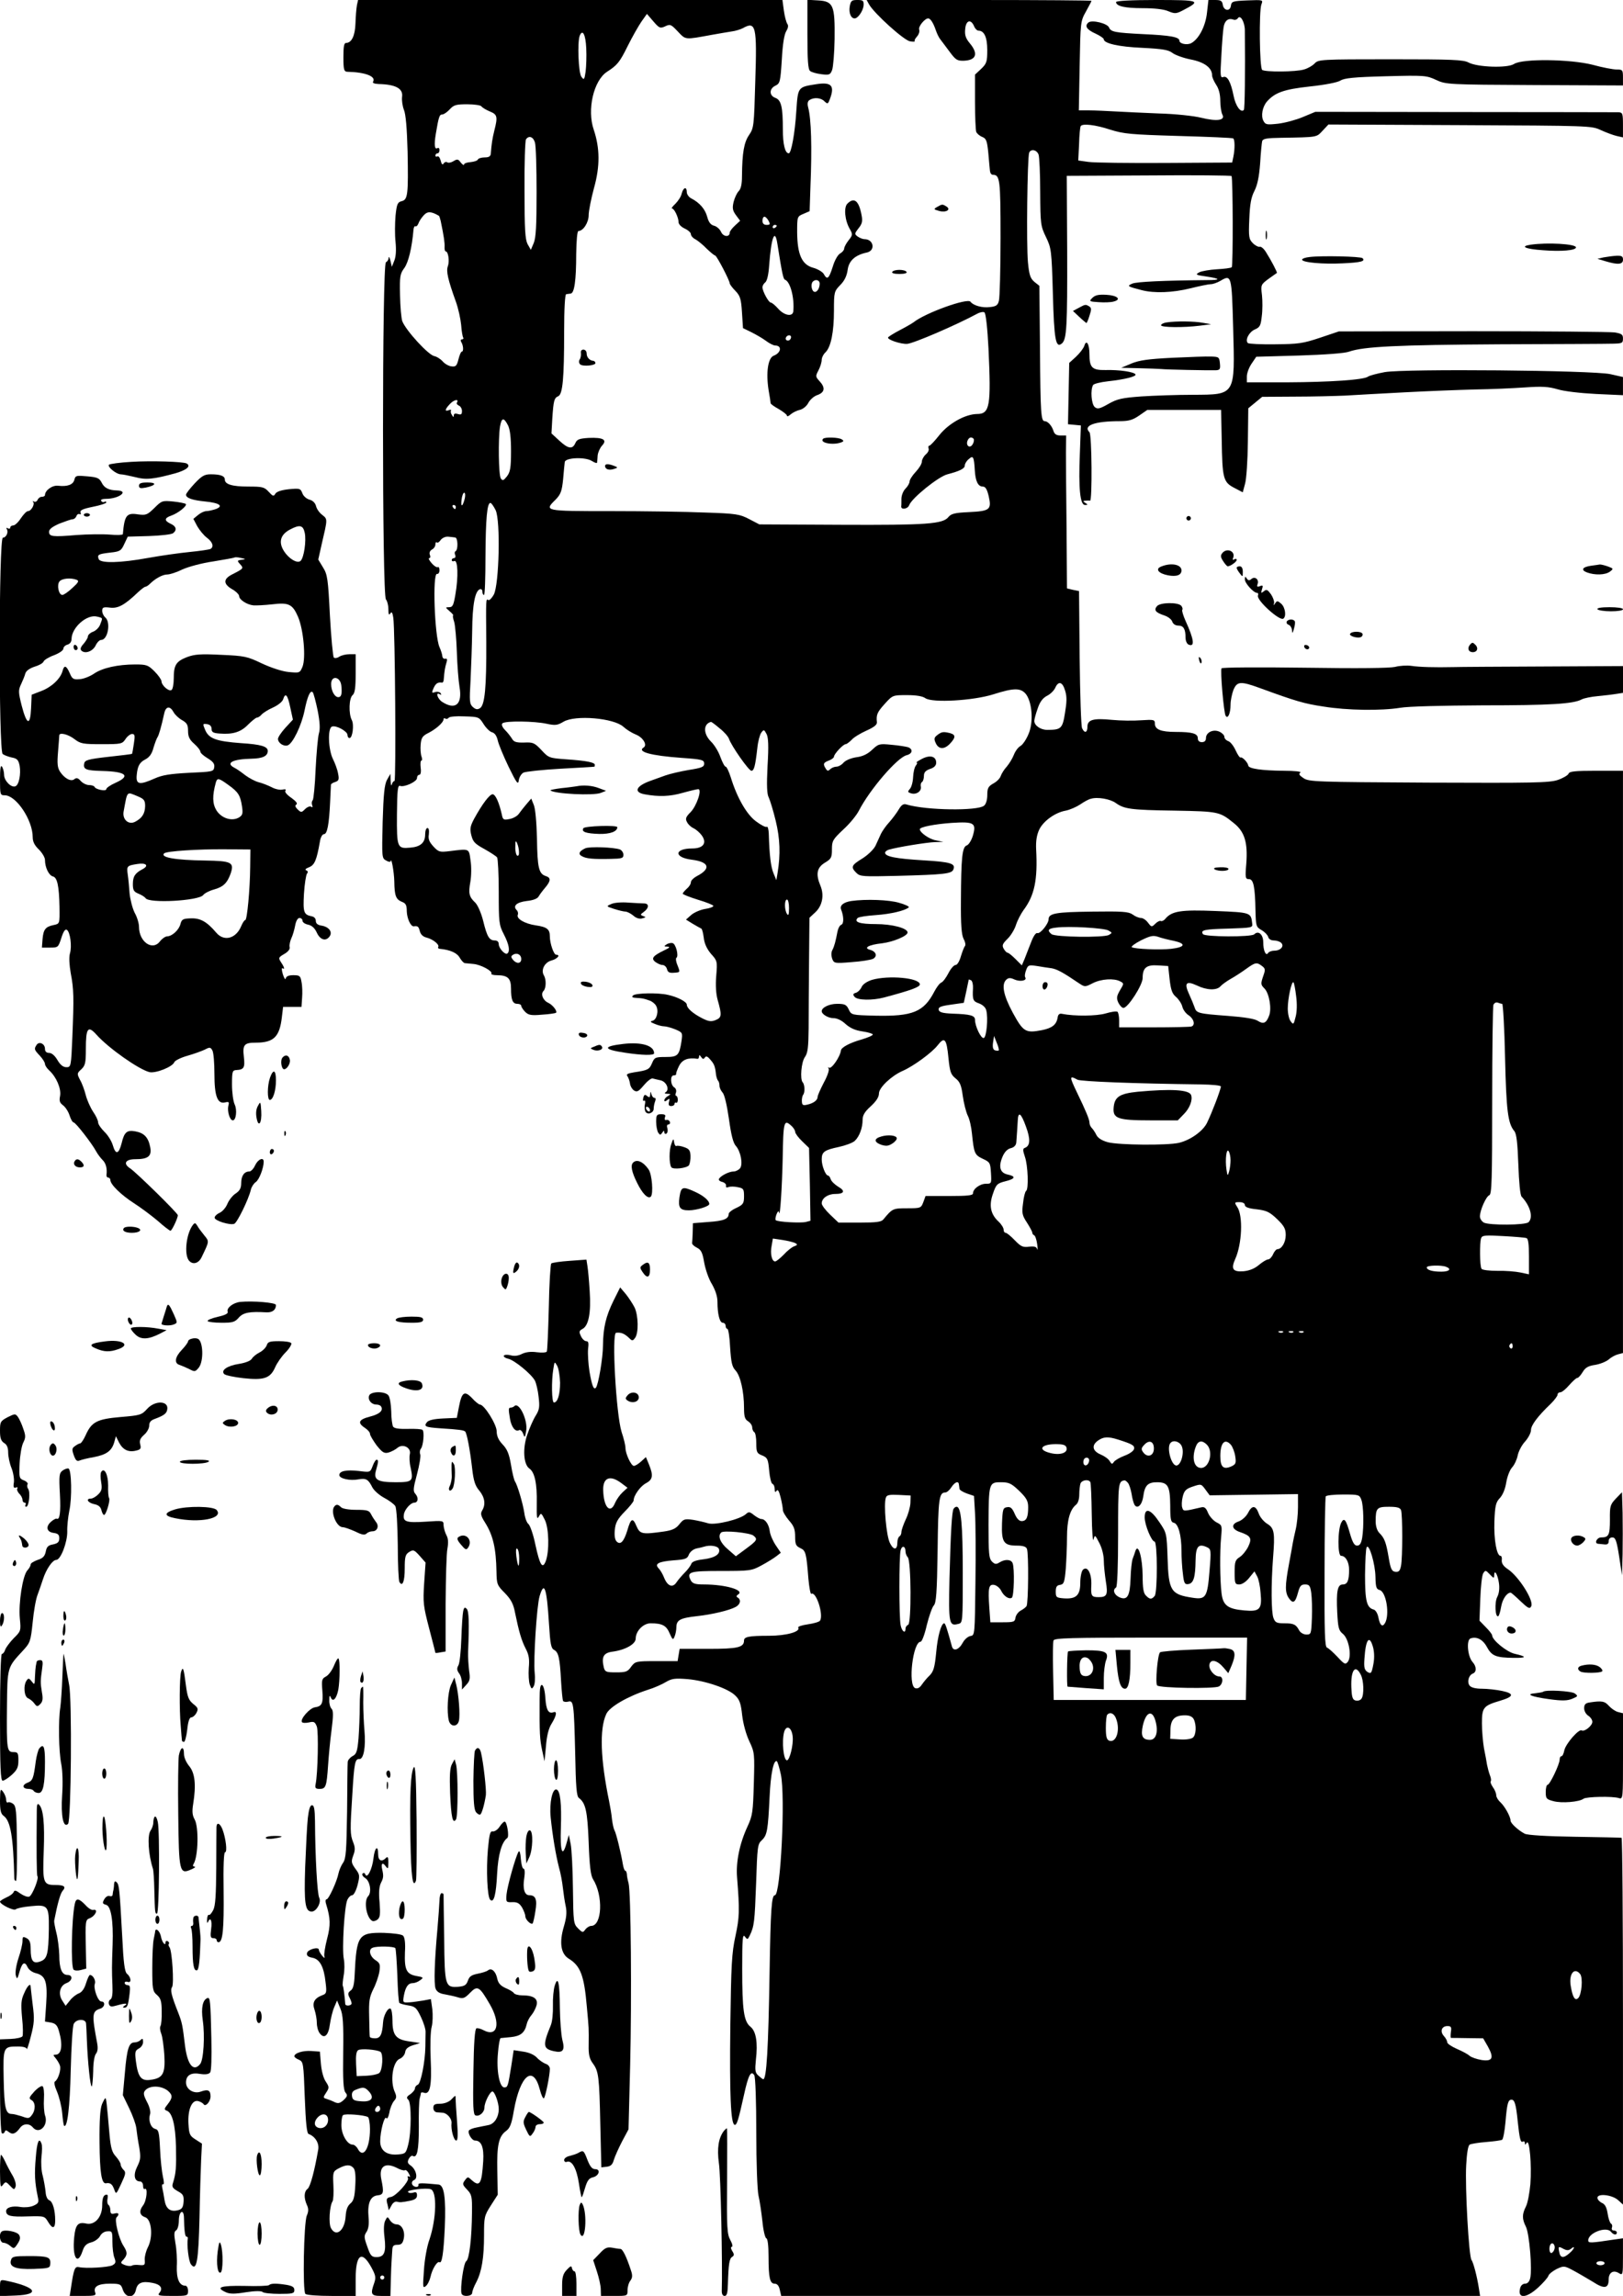 <?xml version="1.0" standalone="no"?>
<!DOCTYPE svg PUBLIC "-//W3C//DTD SVG 20010904//EN"
 "http://www.w3.org/TR/2001/REC-SVG-20010904/DTD/svg10.dtd">
<svg version="1.0" xmlns="http://www.w3.org/2000/svg"
 width="794pt" height="1123pt" viewBox="0 0 794 1123"
 preserveAspectRatio="xMidYMid meet">
<g transform="translate(0,1123) scale(0.1,-0.1)"
fill="#000000" stroke="none">
<path d="M1746 11203 c-3 -16 -6 -55 -7 -88 -2 -60 -19 -95 -46 -95 -10 0 -13
-18 -13 -70 0 -60 3 -70 18 -71 90 -2 143 -23 127 -49 -4 -6 7 -10 27 -11 84
-2 121 -22 115 -63 -2 -17 2 -45 9 -63 9 -21 15 -90 18 -205 4 -210 1 -235
-29 -242 -20 -5 -24 -14 -30 -71 -3 -36 -4 -93 0 -128 4 -41 2 -72 -6 -92
l-12 -30 -7 30 c-4 17 -8 23 -9 13 0 -9 -7 -18 -13 -21 -19 -6 -19 -1630 0
-1649 6 -6 12 -28 12 -47 0 -26 3 -32 9 -22 7 11 11 6 15 -20 9 -58 14 -799 6
-799 -5 0 -11 -8 -13 -17 -3 -10 -5 -2 -6 17 l-1 35 -17 -30 c-12 -23 -17 -69
-21 -206 -4 -173 -4 -177 17 -188 11 -7 21 -8 22 -4 3 25 17 -51 18 -99 1 -70
8 -87 37 -99 19 -7 24 -16 24 -46 1 -35 19 -75 34 -74 20 3 24 -1 30 -24 4
-16 16 -27 33 -31 31 -8 64 -34 57 -46 -3 -4 1 -9 8 -9 51 -5 85 -20 98 -45 8
-13 18 -24 24 -25 6 -1 25 -2 42 -4 36 -3 95 -35 88 -47 -3 -4 9 -8 26 -8 54
0 70 -15 70 -65 0 -56 8 -75 31 -75 10 0 19 -4 19 -10 0 -5 9 -19 19 -29 16
-16 29 -19 83 -14 35 2 65 7 68 9 8 8 -16 39 -38 49 -26 12 -38 43 -23 58 13
13 14 56 2 76 -16 26 3 64 37 73 29 8 46 28 23 28 -12 0 -31 56 -31 90 0 35
-14 46 -70 54 -53 8 -94 32 -87 51 3 7 1 17 -5 23 -21 21 0 39 49 45 30 3 52
11 58 22 5 9 20 29 32 43 28 33 29 49 3 57 -34 11 -41 40 -43 183 -2 80 -8
149 -16 166 l-12 30 -24 -28 c-13 -15 -29 -36 -37 -47 -7 -10 -27 -22 -45 -25
-29 -6 -33 -4 -38 22 -13 58 -31 99 -45 99 -15 0 -51 -48 -91 -121 -19 -36
-21 -49 -13 -80 8 -32 18 -42 64 -67 30 -17 58 -35 62 -41 4 -6 8 -82 8 -169
0 -148 1 -161 25 -207 25 -49 31 -81 18 -93 -10 -11 -43 24 -43 45 0 11 -7 18
-19 18 -27 0 -38 17 -57 95 -10 40 -27 78 -39 90 -30 28 -34 45 -24 101 5 28
6 75 1 105 -8 60 -4 58 -101 46 -50 -6 -55 -5 -81 23 -20 22 -26 36 -22 59 2
19 0 31 -7 31 -6 0 -11 -14 -11 -31 0 -41 -23 -61 -72 -65 -65 -6 -67 -1 -66
162 1 120 4 144 15 140 21 -8 83 21 83 38 0 9 5 16 11 16 7 0 10 14 7 35 -2
19 -1 35 4 35 4 0 4 9 0 20 -4 11 -6 38 -4 59 3 33 9 42 40 57 38 20 72 51 72
66 0 5 4 7 9 3 5 -3 12 -1 16 4 3 6 38 9 77 7 70 -2 72 -3 94 -38 12 -19 31
-38 42 -40 13 -4 22 -18 27 -39 4 -19 28 -77 53 -129 39 -80 47 -91 50 -67 2
15 12 32 23 38 11 5 93 14 182 19 89 5 163 9 165 10 1 0 2 4 2 9 0 12 -40 20
-140 27 -83 6 -86 7 -121 45 -34 36 -41 39 -85 37 -37 -1 -50 3 -58 17 -6 10
-21 30 -34 43 -15 15 -20 28 -14 34 13 13 157 11 216 -2 42 -9 53 -8 83 10 58
34 246 18 293 -25 14 -13 41 -30 61 -38 35 -14 57 -51 38 -63 -34 -21 34 -40
186 -51 100 -7 110 -10 110 -28 0 -16 -11 -21 -75 -31 -41 -7 -93 -19 -115
-27 -22 -8 -56 -20 -75 -27 -69 -25 -81 -55 -27 -65 70 -13 124 -11 187 7 36
10 70 18 76 18 20 0 -8 -83 -38 -113 -23 -23 -26 -32 -17 -48 5 -11 20 -25 32
-30 12 -6 30 -21 40 -35 27 -37 8 -64 -46 -64 -89 0 -91 -44 -3 -55 87 -11 96
-44 24 -81 -15 -8 -28 -21 -28 -29 0 -9 -9 -23 -20 -32 -11 -10 -20 -21 -20
-24 0 -4 34 -17 75 -30 41 -12 75 -26 75 -30 0 -5 -19 -12 -41 -15 -23 -4 -53
-17 -67 -29 l-26 -23 34 -21 c19 -11 38 -22 41 -23 4 -2 9 -22 12 -45 3 -28
15 -54 35 -78 31 -34 32 -37 26 -108 -4 -47 -1 -90 7 -118 21 -74 20 -86 -9
-98 -22 -9 -34 -8 -66 8 -47 24 -76 50 -76 67 0 14 -46 38 -93 48 -47 11 -158
9 -170 -3 -8 -8 -3 -11 16 -12 31 -2 34 -2 65 -13 12 -4 27 -16 32 -26 14 -25
3 -68 -18 -73 -13 -3 -10 -7 11 -15 16 -7 36 -12 46 -12 10 0 35 -7 55 -15 35
-15 36 -16 30 -58 -11 -70 -18 -77 -78 -77 -50 0 -54 -2 -66 -30 -13 -31 -20
-35 -88 -45 -31 -5 -40 -10 -33 -18 5 -7 11 -23 13 -36 1 -13 11 -29 20 -35
15 -9 23 -4 48 26 17 20 36 35 43 33 7 -2 24 -6 38 -9 29 -6 46 -45 26 -58 -8
-5 -5 -8 8 -8 18 -1 19 -1 3 -11 -10 -5 -18 -15 -18 -21 0 -7 5 -6 14 1 12 10
13 8 9 -8 -4 -15 -1 -21 11 -21 9 0 16 5 16 11 0 5 4 8 8 5 4 -2 8 4 8 15 0
10 -4 19 -8 19 -4 0 -5 7 -1 16 3 9 0 20 -8 25 -19 11 -22 59 -3 59 8 0 13 3
12 8 -1 4 6 22 15 40 16 30 44 40 90 33 4 0 7 5 7 12 0 8 4 7 10 -3 8 -11 12
-12 18 -3 6 9 13 7 27 -10 20 -22 24 -35 28 -74 2 -12 6 -25 10 -29 4 -4 7
-15 7 -25 0 -10 7 -24 15 -33 9 -9 21 -59 31 -128 11 -80 21 -119 34 -133 24
-27 36 -91 20 -110 -7 -8 -21 -15 -31 -15 -21 0 -60 -19 -71 -35 -4 -6 2 -13
15 -16 12 -3 21 -12 19 -19 -2 -8 3 -10 13 -6 8 3 29 3 45 -1 27 -5 30 -9 30
-44 0 -35 -4 -41 -37 -57 -21 -9 -38 -23 -38 -29 0 -25 -24 -35 -99 -40 l-76
-6 -1 -43 c-1 -24 -2 -49 -3 -54 -1 -6 10 -16 24 -23 20 -10 27 -24 35 -72 6
-33 22 -81 38 -106 17 -30 27 -60 27 -86 0 -61 11 -103 26 -103 8 0 14 -7 14
-15 0 -8 4 -15 9 -15 4 0 11 -41 13 -91 5 -73 9 -94 27 -113 23 -25 41 -102
41 -182 0 -43 4 -56 20 -66 11 -7 20 -20 20 -30 0 -9 5 -20 10 -23 6 -3 10
-28 10 -54 0 -44 3 -50 29 -60 26 -11 29 -18 34 -74 3 -34 10 -63 16 -65 6 -2
11 -13 11 -25 0 -16 3 -18 9 -9 6 9 12 0 20 -32 6 -24 11 -52 11 -62 0 -9 14
-32 30 -51 24 -27 30 -43 30 -79 0 -38 4 -46 25 -56 27 -12 30 -24 40 -151 4
-42 10 -75 14 -73 23 15 61 -101 43 -131 -4 -6 -31 -14 -60 -18 -28 -4 -50
-11 -47 -16 13 -20 -58 -40 -143 -40 -98 0 -122 -5 -122 -23 0 -34 -31 -41
-174 -41 l-141 0 -5 -30 -5 -30 -103 0 c-101 0 -104 -1 -124 -27 -17 -25 -26
-28 -74 -28 -48 0 -54 2 -60 24 -12 51 -2 71 41 77 63 8 115 37 115 64 0 37
37 75 73 75 57 0 77 -11 93 -49 14 -32 17 -34 24 -16 5 11 9 32 9 47 1 34 19
44 101 53 73 8 158 28 189 45 23 12 28 35 10 46 -8 4 -7 9 2 15 34 21 -62 49
-167 49 -42 0 -55 4 -64 19 -22 43 -8 47 148 47 141 0 149 1 197 27 28 15 60
35 73 45 l22 17 -25 37 c-14 21 -27 51 -29 68 -4 33 -22 60 -41 60 -7 0 -23 9
-36 19 -21 17 -26 18 -40 5 -29 -26 -150 -55 -184 -45 -16 5 -50 13 -74 17
-41 6 -47 4 -67 -21 -17 -22 -35 -30 -76 -36 -106 -15 -117 -13 -134 26 -18
44 -28 39 -45 -21 -17 -55 -34 -73 -53 -53 -8 9 -11 30 -8 57 3 33 13 52 48
88 24 24 44 49 44 55 0 24 33 70 60 84 34 18 37 38 15 92 l-15 36 -23 -21
c-13 -12 -29 -22 -36 -22 -13 0 -41 59 -41 88 0 11 -8 46 -19 78 -27 87 -49
483 -27 485 23 3 39 -3 60 -22 19 -19 21 -19 33 -3 18 24 16 109 -2 148 -9 18
-28 47 -43 66 l-28 33 -32 -64 c-38 -77 -51 -133 -52 -219 0 -61 -23 -196 -35
-208 -11 -11 -19 11 -31 79 -6 39 -9 88 -7 110 4 30 2 39 -9 39 -8 0 -20 11
-26 25 -10 21 -9 26 8 35 30 16 42 80 35 184 -3 50 -8 105 -11 123 l-5 32 -82
-6 c-45 -3 -86 -9 -90 -13 -4 -4 -10 -100 -12 -214 -3 -115 -7 -212 -10 -217
-3 -5 -25 -6 -49 -3 -28 4 -53 1 -72 -8 -19 -10 -38 -12 -56 -7 -16 4 -30 3
-33 -2 -3 -4 7 -12 22 -15 31 -8 112 -74 130 -107 6 -12 15 -48 18 -79 6 -49
4 -63 -14 -92 -12 -19 -30 -60 -41 -92 -24 -68 -19 -147 10 -167 26 -18 38
-74 36 -170 -1 -69 1 -82 10 -65 11 20 12 19 30 -17 20 -42 22 -153 4 -201
-16 -41 -29 -20 -51 82 -10 49 -26 94 -34 100 -8 6 -17 31 -20 55 -7 46 -34
137 -46 154 -4 6 -13 42 -19 80 -9 54 -19 77 -41 100 -20 21 -29 41 -29 64 0
34 -61 131 -82 131 -5 0 -23 14 -39 32 -37 38 -50 29 -64 -45 l-10 -52 -67 -3
c-43 -2 -71 -8 -79 -18 -17 -21 -8 -25 63 -30 95 -6 116 -9 124 -16 8 -9 23
-84 34 -181 7 -61 15 -85 35 -108 27 -33 32 -68 14 -97 -9 -15 -7 -26 14 -59
39 -62 54 -125 56 -241 1 -60 3 -66 41 -104 30 -31 42 -53 50 -97 19 -92 31
-134 52 -175 16 -30 19 -52 15 -95 -2 -31 0 -67 5 -81 8 -22 10 -23 19 -8 6
10 8 39 5 65 -7 64 10 329 24 376 23 77 35 41 46 -137 6 -97 10 -119 25 -126
22 -12 28 -40 34 -153 3 -49 7 -92 10 -97 3 -4 14 -6 25 -3 26 7 28 -6 34
-251 3 -166 7 -212 18 -220 33 -25 42 -63 48 -217 4 -115 10 -162 21 -180 51
-80 45 -229 -9 -229 -8 0 -21 -8 -28 -17 -12 -17 -14 -17 -36 5 -22 22 -23 29
-25 195 -1 94 -6 192 -11 217 l-9 45 -12 -43 c-20 -70 -31 -38 -27 77 4 120
-3 182 -21 188 -20 7 -36 -64 -29 -135 9 -89 25 -185 41 -247 8 -27 16 -72 19
-100 3 -27 9 -68 14 -90 6 -29 3 -56 -9 -97 -24 -80 -15 -134 23 -158 58 -35
76 -83 89 -235 10 -109 10 -103 9 -189 -1 -46 4 -66 20 -88 29 -39 32 -64 37
-301 l5 -208 26 3 c20 2 29 11 35 33 5 17 23 57 40 90 l32 60 8 315 c8 326 4
846 -8 890 -4 14 -8 33 -8 43 -1 9 -4 17 -8 17 -4 0 -9 15 -12 33 -9 54 -33
153 -41 165 -4 7 -9 31 -12 54 -2 24 -9 63 -14 88 -42 203 -48 353 -14 426 15
35 105 87 204 119 30 9 70 27 88 38 29 17 44 19 107 14 87 -8 199 -46 233 -81
21 -20 27 -40 33 -96 5 -42 19 -93 35 -127 26 -55 26 -61 22 -207 -4 -138 -6
-156 -31 -210 -39 -84 -57 -174 -51 -248 13 -164 12 -195 -8 -288 -18 -82 -21
-141 -25 -440 -4 -335 2 -478 21 -483 11 -2 18 21 46 147 21 96 34 121 50 96
6 -8 10 -132 10 -280 0 -149 5 -285 11 -310 6 -25 14 -81 19 -125 4 -43 13
-81 19 -83 7 -2 11 -36 11 -90 0 -105 7 -132 30 -132 12 0 21 -10 25 -30 l7
-30 1709 0 1710 0 -6 38 c-9 58 -27 126 -36 138 -13 16 -32 355 -26 463 3 58
9 96 17 101 6 4 43 10 81 13 38 3 73 8 78 11 5 4 12 41 16 84 8 95 13 112 30
112 15 0 22 -24 30 -105 9 -85 14 -107 25 -100 6 3 10 0 10 -7 0 -10 2 -10 9
1 14 21 25 -108 18 -202 -4 -43 -13 -93 -22 -110 -19 -38 -19 -60 0 -98 17
-33 32 -210 21 -253 -4 -16 -13 -26 -25 -26 -11 0 -21 -9 -24 -22 -14 -52 29
-51 88 3 24 22 47 48 50 57 3 10 22 24 41 34 35 16 37 16 82 -8 26 -14 68 -39
95 -55 55 -36 77 -33 77 11 0 35 23 49 51 31 18 -11 19 -7 19 80 l0 91 -42 -6
c-119 -18 -128 -18 -128 -4 0 36 88 70 111 42 13 -16 29 -18 29 -4 0 6 -7 10
-15 10 -8 0 -12 6 -9 14 3 8 1 17 -5 20 -5 4 -13 26 -16 49 -5 31 -13 46 -28
52 -12 6 -22 17 -22 25 0 23 73 15 102 -12 l23 -21 0 896 c0 493 -3 898 -7
898 -5 1 -108 3 -231 5 -135 2 -231 8 -243 15 -32 17 -69 51 -69 64 0 19 -28
70 -50 90 -11 10 -20 25 -20 34 0 9 -7 27 -16 39 -9 13 -14 26 -11 29 3 3 2
16 -4 30 -5 13 -11 36 -14 51 -2 15 -9 51 -15 81 -5 29 -10 85 -10 122 0 77 7
86 88 110 68 20 72 35 12 48 -28 6 -73 11 -99 11 -30 0 -53 5 -61 15 -14 17
-5 51 15 59 20 7 19 35 -1 57 -24 27 -31 107 -10 115 30 11 61 -5 81 -43 23
-42 43 -51 129 -52 66 -1 68 6 6 20 -39 9 -110 67 -110 90 0 5 -14 23 -31 40
l-31 32 4 106 c2 58 8 114 14 125 11 17 12 17 33 -5 18 -19 21 -20 21 -5 0 33
17 6 23 -36 4 -26 1 -52 -8 -69 -14 -26 -10 -103 5 -94 4 2 10 23 14 46 6 36
27 68 46 69 4 0 25 -19 49 -42 37 -35 45 -39 52 -25 15 26 -59 144 -113 181
-23 15 -32 29 -31 44 2 12 -1 22 -6 22 -19 0 -33 80 -30 168 3 78 7 94 27 115
14 15 26 44 31 76 5 29 17 61 29 74 11 12 23 38 27 58 4 20 20 51 36 68 16 18
29 43 29 56 0 24 33 68 98 130 17 17 32 37 32 43 0 7 6 12 14 12 7 0 27 16 43
35 17 19 34 35 39 35 6 0 17 13 27 29 13 22 27 30 61 35 24 4 54 16 67 27 12
11 33 22 46 25 l23 6 0 1424 0 1424 -130 0 c-105 0 -132 -3 -136 -14 -3 -8
-27 -22 -53 -31 -42 -14 -121 -15 -632 -13 -555 3 -585 4 -612 22 -21 14 -25
21 -15 27 7 5 -27 9 -82 9 -107 1 -170 10 -173 25 -2 16 -30 44 -37 40 -4 -3
-15 13 -25 35 -10 22 -26 42 -36 45 -11 4 -19 13 -19 21 0 8 -11 19 -24 25
-30 14 -66 -3 -66 -31 0 -13 -7 -20 -20 -20 -13 0 -20 7 -20 19 0 23 -26 31
-108 31 -73 0 -102 12 -102 41 0 19 -5 20 -67 16 -38 -3 -102 -2 -143 2 -91 9
-120 1 -120 -34 0 -29 -14 -33 -26 -7 -5 9 -10 164 -12 344 l-3 327 -30 6 -29
7 -2 291 c-2 161 -3 329 -3 375 l1 82 -28 0 c-19 0 -29 6 -34 22 -8 26 -28 48
-43 48 -18 0 -21 37 -23 353 l-3 309 -24 19 c-20 17 -26 33 -32 97 -8 84 -3
510 6 535 8 20 37 15 46 -9 4 -10 8 -93 8 -183 1 -157 2 -166 28 -220 26 -54
28 -63 34 -278 6 -226 14 -268 44 -243 24 20 27 84 26 452 l-2 368 401 2 c221
2 404 0 405 -3 7 -10 8 -440 1 -446 -4 -4 -36 -8 -72 -10 -36 -2 -76 -9 -87
-15 -20 -11 -17 -13 32 -20 74 -11 76 -18 5 -18 -213 -2 -342 -8 -364 -17 -28
-12 -25 -14 45 -32 61 -16 151 -13 240 9 44 11 88 20 98 20 11 0 31 7 47 16
55 33 56 28 63 -230 9 -332 13 -326 -197 -327 -78 0 -191 -4 -252 -8 -95 -7
-118 -12 -162 -37 -42 -24 -53 -26 -66 -15 -17 14 -22 86 -8 108 4 6 36 14 72
18 83 9 142 24 135 34 -7 12 -79 23 -147 21 -65 -1 -78 12 -78 77 0 50 -15 75
-25 42 -4 -13 -23 -37 -41 -54 l-33 -30 -3 -150 -3 -150 32 -3 31 -3 -5 -138
c-7 -169 1 -251 25 -251 15 0 15 2 2 10 -13 9 -13 10 0 11 8 1 18 1 23 0 11
-2 9 323 -3 335 -33 33 26 54 148 54 45 0 64 6 96 28 l39 27 181 0 180 0 3
-145 c3 -189 7 -208 61 -236 l42 -22 11 41 c7 23 13 116 14 206 l2 164 34 28
34 28 160 1 c88 0 198 3 245 5 47 3 177 10 290 16 113 6 268 12 345 14 77 1
187 6 245 10 85 6 115 4 160 -9 32 -10 111 -19 188 -23 l132 -6 0 45 0 44 -62
14 c-88 19 -1003 27 -1103 10 -38 -7 -75 -17 -82 -22 -20 -16 -186 -27 -395
-28 l-198 0 0 29 c0 15 10 43 23 62 l23 34 209 6 c126 4 224 11 245 19 71 25
237 33 735 36 281 1 531 2 558 3 43 1 47 3 47 25 0 20 -6 24 -40 30 -22 3
-335 6 -695 6 l-655 -1 -92 -31 c-84 -28 -106 -31 -220 -32 -69 -1 -129 2
-133 6 -15 14 5 53 33 66 26 11 30 19 35 65 4 29 4 75 1 103 -6 50 -6 52 32
80 22 15 40 29 41 29 3 2 -28 62 -53 101 -10 17 -24 29 -31 27 -6 -2 -22 6
-33 17 -20 20 -22 30 -18 119 3 74 9 106 25 137 15 30 23 69 28 135 3 52 8
101 10 109 4 12 24 15 92 16 180 3 173 2 203 34 l29 31 643 -3 c634 -3 644 -3
689 -24 26 -12 61 -25 78 -29 l31 -7 0 61 c0 56 -2 61 -22 62 -13 0 -351 1
-753 1 l-730 1 -60 -25 c-33 -14 -88 -29 -122 -33 -56 -6 -62 -5 -72 14 -13
24 -5 68 17 94 39 44 82 60 210 74 76 8 136 20 150 29 19 12 66 17 222 21 190
5 199 4 246 -18 48 -22 54 -23 482 -25 l432 -2 0 39 c0 37 -2 39 -31 39 -17 0
-70 10 -117 23 -110 28 -344 31 -385 4 -32 -21 -178 -16 -222 7 -26 14 -79 16
-382 16 -341 0 -353 -1 -371 -20 -10 -11 -34 -25 -53 -30 -39 -12 -189 -13
-204 -2 -13 9 -16 287 -4 320 9 23 9 23 -69 20 -72 -3 -77 -5 -80 -26 -4 -30
-36 -25 -40 6 -3 18 -10 22 -37 22 l-33 0 -7 -62 c-7 -66 -40 -129 -77 -149
-21 -11 -58 -3 -58 12 0 18 -45 26 -176 32 -140 7 -159 11 -168 32 -8 21 -84
39 -101 25 -20 -17 -9 -35 36 -55 21 -10 39 -22 39 -27 0 -20 72 -37 189 -42
99 -5 128 -10 147 -25 13 -10 54 -25 90 -32 67 -13 104 -41 104 -78 0 -9 9
-29 20 -46 13 -19 20 -47 20 -78 0 -27 5 -57 10 -67 16 -29 -26 -35 -103 -16
-36 9 -127 19 -208 21 -79 3 -175 8 -214 10 -38 2 -94 5 -124 5 l-53 0 4 218
c4 214 4 218 31 266 15 27 27 50 27 52 0 2 -248 4 -550 4 l-550 0 12 -22 c26
-45 171 -176 200 -180 15 -3 26 -2 23 0 -3 3 2 13 11 23 9 10 14 25 11 34 -6
14 27 55 44 55 11 0 25 -22 37 -57 6 -18 16 -38 22 -45 5 -7 26 -34 45 -60 31
-42 38 -46 72 -45 60 3 70 35 27 86 -19 23 -25 39 -22 68 3 43 27 52 43 16 5
-13 15 -23 22 -23 28 0 43 -32 43 -95 0 -57 -3 -66 -30 -92 l-30 -28 0 -132
c0 -72 3 -139 6 -148 4 -9 17 -20 30 -25 19 -8 23 -18 29 -77 3 -37 7 -77 8
-88 1 -11 7 -20 14 -20 35 0 38 -21 38 -308 0 -155 -4 -294 -8 -308 -5 -22
-14 -28 -44 -31 -38 -5 -82 8 -95 26 -14 20 -220 -54 -278 -100 -8 -6 -39 -24
-68 -39 -29 -15 -54 -31 -57 -35 -7 -11 63 -34 93 -32 31 2 240 92 342 147 14
8 31 11 36 7 7 -4 15 -78 20 -177 13 -281 7 -320 -56 -320 -59 -1 -140 -47
-185 -104 -22 -28 -44 -51 -48 -51 -5 0 -7 -6 -4 -14 3 -7 -3 -20 -14 -29 -10
-9 -19 -25 -19 -35 0 -11 -14 -33 -30 -50 -17 -18 -30 -39 -30 -47 0 -8 -9
-24 -20 -35 -11 -11 -20 -33 -20 -50 0 -16 0 -33 -1 -37 -1 -18 32 -13 39 6
12 34 143 140 187 151 61 16 85 28 85 43 0 8 8 22 19 31 22 20 26 13 30 -54 3
-54 16 -80 39 -80 13 0 21 -13 29 -47 15 -66 6 -73 -98 -78 -68 -3 -86 -8 -99
-24 -27 -34 -106 -40 -525 -38 l-400 2 -50 26 c-46 24 -63 27 -215 32 -91 4
-299 7 -462 7 -327 0 -327 0 -269 57 24 25 30 40 36 99 3 38 7 76 8 84 3 22
101 26 133 5 13 -8 24 -12 25 -8 1 5 2 20 3 36 2 15 11 36 22 48 26 28 5 40
-66 37 -46 -3 -57 -7 -65 -25 -14 -32 -35 -29 -79 12 l-38 35 4 72 c6 89 9
101 29 110 22 9 29 88 29 314 0 115 4 184 10 185 6 1 16 2 22 3 18 2 27 64 27
194 1 67 5 112 11 112 23 0 50 41 50 78 0 20 12 80 26 132 30 107 29 195 -1
285 -34 98 -1 241 65 284 50 32 62 47 101 126 22 44 52 97 67 119 l27 38 31
-36 c29 -34 34 -36 58 -25 25 12 29 10 62 -25 40 -42 32 -41 169 -16 33 6 75
13 94 16 18 2 43 10 55 16 64 36 70 12 61 -262 -6 -216 -7 -226 -30 -260 -25
-36 -34 -87 -35 -202 0 -38 -5 -62 -16 -73 -9 -9 -20 -33 -25 -53 -7 -30 -5
-42 12 -65 l20 -27 -26 -24 c-14 -13 -25 -28 -25 -34 0 -23 -31 -21 -42 3 -6
14 -22 28 -35 31 -16 4 -26 17 -33 43 -10 38 -37 69 -77 90 -13 6 -23 21 -23
31 0 29 -17 24 -25 -7 -3 -15 -18 -37 -31 -50 -14 -13 -21 -23 -16 -23 11 0
32 -45 32 -68 0 -9 14 -23 30 -30 17 -8 30 -20 30 -27 0 -8 10 -20 23 -26 12
-7 37 -27 55 -46 19 -18 37 -33 41 -33 7 0 71 -122 71 -136 0 -4 12 -21 28
-37 23 -24 28 -39 32 -105 l5 -77 41 -20 c22 -11 55 -30 71 -42 17 -13 38 -23
45 -23 35 0 30 -36 -7 -50 -28 -11 -38 -83 -25 -167 6 -32 10 -61 10 -65 0 -4
18 -17 40 -29 22 -13 40 -27 40 -32 0 -6 8 -3 18 6 9 8 30 19 45 22 16 4 34
19 42 35 8 15 28 33 45 38 35 13 39 36 9 68 -19 21 -20 24 -5 52 9 17 16 40
16 51 0 11 8 28 19 38 26 26 41 98 41 204 0 90 1 94 31 125 21 21 32 45 36 74
6 45 37 73 95 85 42 10 32 65 -12 65 -9 0 -24 6 -34 13 -16 12 -16 14 4 40 18
22 21 35 15 65 -13 70 -36 89 -69 56 -19 -18 -13 -83 12 -125 14 -25 14 -29
-6 -54 -12 -15 -22 -34 -22 -41 0 -7 -9 -18 -20 -24 -11 -6 -27 -34 -36 -65
-19 -59 -27 -66 -44 -35 -6 10 -29 24 -51 30 -56 15 -78 65 -79 173 0 78 0 78
31 91 l30 13 4 119 c8 195 4 331 -11 388 -5 19 -3 31 7 37 22 14 56 11 73 -7
15 -14 17 -13 26 11 25 66 8 85 -67 73 -90 -14 -89 -13 -97 -130 -7 -112 -25
-208 -37 -208 -18 0 -29 43 -29 118 0 109 -8 142 -36 153 -32 11 -31 46 0 60
22 11 24 18 31 128 4 75 12 124 22 139 9 15 11 27 5 35 -5 7 -13 36 -17 65
l-7 52 -1038 0 -1038 0 -6 -27z m4344 -122 c2 -208 0 -384 -5 -389 -15 -15
-40 19 -50 69 -14 70 -31 100 -51 92 -14 -5 -15 7 -9 103 3 60 8 123 11 141 5
32 23 46 48 37 8 -3 17 0 22 7 12 19 34 -19 34 -60z m-3222 -87 c2 -38 0 -89
-3 -114 -6 -41 -8 -43 -21 -25 -14 19 -20 167 -8 200 14 35 29 6 32 -61z
m-513 -284 c4 -6 22 -17 41 -25 37 -15 40 -25 22 -95 -10 -41 -13 -63 -17
-112 -1 -13 -10 -18 -30 -18 -16 0 -31 -5 -33 -10 -2 -6 -18 -11 -36 -13 -17
-1 -32 -6 -32 -12 0 -5 -7 -1 -16 10 -12 17 -17 18 -35 7 -11 -7 -25 -10 -31
-6 -5 4 -14 1 -18 -6 -5 -8 -10 -3 -14 14 -4 15 -11 24 -16 21 -6 -3 -10 -1
-10 4 0 6 5 11 10 11 6 0 10 7 10 16 0 8 -4 13 -9 10 -15 -10 -18 15 -9 69 14
84 18 95 31 95 8 0 24 11 37 25 20 22 32 25 86 25 35 0 66 -5 69 -10z m3076
-114 c67 -21 99 -24 334 -31 143 -4 263 -9 268 -12 8 -5 9 -49 1 -89 l-6 -29
-326 -2 c-180 -1 -349 1 -377 5 l-50 7 4 80 c1 44 5 83 8 88 8 14 71 7 144
-17z m-2814 -63 c5 -16 8 -125 8 -243 0 -163 -3 -223 -14 -249 l-14 -33 -16
28 c-12 24 -15 72 -15 264 -1 129 3 241 7 248 14 21 36 13 44 -15z m-469 -359
c1 -1 5 -12 8 -25 16 -77 20 -107 19 -127 -1 -12 2 -22 6 -22 12 0 19 -48 10
-72 -9 -24 0 -65 39 -173 12 -33 23 -84 26 -114 2 -30 7 -58 10 -62 3 -5 0 -9
-6 -9 -6 0 -8 -5 -4 -12 11 -17 13 -48 3 -48 -4 0 -11 -17 -16 -37 -8 -32 -13
-38 -34 -35 -13 1 -33 12 -44 25 -11 12 -29 23 -40 25 -29 5 -139 125 -157
171 -5 15 -10 72 -11 128 -2 91 0 104 21 132 20 28 37 97 45 188 1 11 5 19 10
16 4 -2 10 4 14 14 3 10 15 28 26 40 18 20 36 20 75 -3z m1612 -24 c9 -17 8
-20 -10 -20 -13 0 -20 7 -20 20 0 11 4 20 10 20 5 0 14 -9 20 -20z m40 -24 c0
-3 -4 -8 -10 -11 -5 -3 -10 -1 -10 4 0 6 5 11 10 11 6 0 10 -2 10 -4z m3 -88
c23 -146 29 -173 37 -176 26 -9 47 -88 41 -154 -2 -29 -44 -22 -74 12 -15 17
-31 30 -36 30 -11 0 -41 56 -41 75 0 7 6 18 14 24 9 8 16 39 19 84 10 136 28
183 40 105z m207 -195 c0 -26 -16 -47 -29 -39 -12 8 -15 39 -4 49 13 13 33 7
33 -10z m-140 -261 c0 -13 -12 -22 -22 -16 -10 6 -1 24 13 24 5 0 9 -4 9 -8z
m-1635 -322 c-3 -4 2 -10 10 -14 8 -3 15 -15 15 -26 0 -17 -4 -20 -20 -15 -13
4 -20 2 -20 -7 0 -10 -3 -9 -9 2 -6 8 -7 18 -5 22 3 4 -2 5 -10 2 -22 -9 -20
4 6 31 20 21 45 25 33 5z m250 -110 c10 -20 15 -58 15 -127 0 -82 -4 -102 -20
-123 -17 -21 -21 -23 -30 -10 -11 17 -13 193 -4 253 8 45 18 47 39 7z m2278
-66 c3 -4 2 -16 -4 -26 -13 -24 -35 -9 -26 16 7 17 19 21 30 10z m-2489 -291
c-10 -42 -21 -47 -16 -8 2 19 8 35 13 35 5 0 6 -12 3 -27z m151 -59 c24 -52
17 -361 -9 -412 -10 -18 -22 -30 -27 -27 -12 8 -12 10 -10 -205 1 -222 -7
-309 -31 -324 -13 -8 -21 -6 -35 6 -16 15 -17 28 -11 130 3 62 7 172 8 243 1
128 14 195 38 203 7 2 12 -3 12 -12 0 -9 3 -16 8 -16 4 0 7 84 7 188 1 185 8
262 24 262 5 0 16 -16 26 -36z m-195 16 c0 -5 -2 -10 -4 -10 -3 0 -8 5 -11 10
-3 6 -1 10 4 10 6 0 11 -4 11 -10z m-3 -149 c13 -1 15 -59 2 -67 -5 -2 -6 -11
-2 -19 3 -8 0 -15 -6 -15 -6 0 -11 -4 -11 -10 0 -5 6 -7 13 -4 17 6 20 -77 5
-163 -9 -53 -13 -63 -31 -63 -19 0 -19 -1 3 -20 13 -11 20 -20 17 -20 -3 0 -1
-15 5 -32 5 -18 11 -85 13 -148 2 -63 8 -140 13 -170 15 -85 -20 -115 -85 -73
-23 15 -34 51 -11 37 7 -4 8 -3 4 5 -4 6 -16 9 -27 6 -17 -6 -18 -4 -8 19 11
24 21 30 42 27 4 0 8 7 8 17 3 38 6 58 13 80 5 16 4 22 -6 20 -7 -2 -13 4 -14
12 0 8 -7 29 -14 45 -24 54 -35 362 -12 358 6 -2 12 6 12 18 0 11 -4 18 -8 15
-5 -3 -19 6 -30 19 -12 14 -18 25 -12 25 5 0 7 7 3 16 -4 10 0 20 10 26 10 5
17 16 17 25 0 9 3 13 7 10 3 -4 12 1 19 12 8 10 23 17 36 16 13 -1 28 -3 35
-4z m2984 -750 c9 -29 8 -55 -1 -109 -12 -76 -19 -82 -87 -82 -32 0 -63 21
-63 44 0 7 7 34 16 59 11 34 25 52 45 63 17 8 35 26 41 39 16 36 36 31 49 -14z
m-192 -16 c31 -41 38 -139 12 -197 -11 -26 -28 -51 -39 -57 -11 -6 -25 -25
-32 -43 -7 -18 -23 -44 -35 -58 -13 -14 -25 -34 -29 -45 -3 -11 -19 -28 -36
-37 -25 -14 -30 -23 -30 -56 0 -24 -6 -45 -16 -53 -32 -26 -282 -23 -379 6
-15 5 -25 -2 -38 -24 -10 -17 -31 -45 -46 -62 -16 -17 -34 -43 -41 -57 -7 -15
-19 -41 -27 -59 -9 -18 -37 -45 -64 -62 -54 -33 -58 -42 -30 -70 19 -19 31
-19 203 -15 227 6 264 10 272 31 12 29 -12 37 -148 45 -132 8 -186 18 -186 37
0 5 8 12 18 15 40 12 187 36 226 37 l41 1 -38 8 c-32 6 -77 38 -77 54 0 11 72
25 156 31 110 7 122 0 103 -64 -7 -22 -20 -43 -29 -46 -23 -7 -28 -60 -29
-270 -1 -118 3 -167 13 -187 8 -14 11 -30 7 -35 -4 -4 -13 -27 -20 -50 -7 -25
-18 -43 -26 -43 -8 0 -24 -18 -35 -40 -12 -23 -27 -43 -35 -46 -8 -3 -23 -23
-34 -44 -52 -100 -106 -122 -289 -118 -116 3 -117 3 -130 31 -11 23 -19 27
-57 27 -38 0 -75 -18 -75 -36 0 -15 32 -34 57 -34 18 0 41 -11 60 -29 23 -20
47 -31 83 -36 27 -4 50 -11 50 -15 0 -5 -26 -16 -57 -25 -56 -16 -97 -38 -99
-53 -4 -32 -48 -95 -59 -84 -5 4 -5 2 -1 -5 4 -7 -7 -38 -24 -69 -16 -31 -30
-62 -30 -69 0 -16 -19 -31 -50 -38 -21 -5 -26 -3 -27 15 -1 12 2 27 6 33 10
11 8 51 -2 61 -14 15 -7 100 11 124 14 20 17 48 18 140 0 63 1 211 2 328 l2
213 29 27 c34 32 44 83 25 129 -24 57 -18 89 21 113 32 19 35 26 35 66 0 41 4
48 56 97 31 28 65 70 76 92 53 103 187 259 233 271 29 7 33 29 8 39 -10 3 -46
9 -81 12 -60 6 -64 5 -95 -24 -22 -21 -46 -33 -78 -37 -26 -4 -52 -15 -62 -26
-9 -11 -25 -20 -35 -20 -10 0 -24 -6 -30 -12 -10 -10 -15 -10 -22 2 -15 23
-12 30 15 40 14 5 25 14 25 19 0 13 45 61 57 61 5 0 18 10 29 21 10 12 43 32
72 45 38 17 53 29 52 41 -4 37 1 49 39 91 38 42 39 42 108 42 45 0 76 -5 90
-15 34 -24 236 -12 333 19 101 32 133 32 159 1z m-1499 -167 c22 -17 42 -40
46 -51 11 -34 97 -157 110 -157 13 0 19 23 29 111 3 31 12 65 19 75 13 17 14
16 26 -6 9 -17 11 -57 5 -156 -5 -97 -3 -139 6 -155 6 -13 22 -64 34 -114 21
-87 24 -163 9 -255 l-6 -35 -14 34 c-13 31 -20 88 -23 194 -1 21 -5 36 -10 33
-5 -4 -29 9 -53 27 -46 34 -93 117 -123 215 -9 28 -20 52 -25 52 -5 0 -16 21
-26 48 -9 26 -30 60 -46 75 -38 38 -38 86 0 96 2 1 21 -13 42 -31z m1939 -366
c41 -29 72 -34 288 -37 215 -4 220 -5 289 -61 53 -42 69 -95 61 -199 -6 -69
-4 -75 13 -75 22 0 30 -36 32 -154 2 -75 3 -80 29 -95 16 -9 30 -24 33 -33 2
-11 14 -18 28 -18 13 0 29 -5 36 -12 16 -16 -3 -38 -34 -38 -12 0 -26 -5 -30
-11 -11 -18 -24 11 -24 52 0 39 -24 59 -44 39 -14 -14 -243 -13 -251 1 -13 20
7 24 125 27 115 4 119 4 116 25 -6 54 -7 54 -179 61 -169 7 -214 0 -246 -38
-7 -9 -17 -13 -22 -11 -4 3 -17 -3 -27 -13 -18 -18 -19 -17 -36 5 -9 13 -25
23 -34 23 -10 0 -28 7 -41 17 -20 14 -50 16 -199 14 -174 -2 -212 -8 -212 -37
0 -22 -41 -73 -55 -68 -7 3 -19 -14 -30 -43 -10 -26 -25 -63 -32 -82 l-14 -33
-31 31 c-17 17 -34 31 -39 31 -4 0 -13 9 -19 20 -9 16 -5 24 18 47 16 15 35
46 42 68 7 22 24 55 37 73 54 72 70 148 62 297 -2 42 3 71 15 97 20 42 78 84
130 93 20 4 52 18 70 30 19 13 42 26 53 28 32 10 95 -1 122 -21z m-2920 -240
c1 -13 -3 -20 -9 -17 -5 3 -10 23 -9 43 0 30 2 33 9 17 5 -11 9 -30 9 -43z
m1321 -274 c0 -32 -3 -39 -10 -28 -13 20 -13 70 0 70 6 0 10 -19 10 -42z
m1562 -109 c20 -11 20 -12 3 -22 -25 -14 -263 -11 -281 4 -23 19 -16 28 24 32
60 8 232 -2 254 -14z m321 -51 c62 -14 55 -31 -14 -39 -57 -6 -177 -1 -192 8
-5 3 15 18 44 33 45 22 59 26 84 18 16 -6 52 -15 78 -20z m-3193 -89 c0 -23
-23 -25 -41 -3 -10 13 -10 17 1 24 19 12 40 1 40 -21z m3624 -34 c16 -12 17
-18 7 -46 -14 -41 -14 -45 5 -64 23 -23 36 -98 23 -132 -14 -38 -28 -44 -56
-26 -15 10 -66 18 -145 24 -146 11 -155 13 -164 42 -4 12 -16 41 -27 65 -25
54 -14 66 38 42 49 -24 98 -25 116 -4 7 8 29 24 48 35 20 11 54 33 76 49 46
33 53 35 79 15z m-1029 -11 c27 -5 55 -20 136 -75 26 -17 28 -17 65 2 41 21
104 25 134 9 19 -10 19 -11 -1 -44 -16 -28 -18 -38 -8 -60 7 -14 18 -26 25
-26 22 0 94 112 94 146 0 50 18 66 75 62 l50 -3 7 -65 c6 -51 12 -70 31 -86
13 -11 27 -32 31 -47 3 -15 17 -34 31 -43 26 -17 34 -49 13 -55 -7 -2 -89 -4
-183 -4 l-170 0 0 35 c0 19 -4 38 -8 41 -5 4 -31 0 -58 -8 -44 -13 -153 -14
-213 -2 -13 3 -20 -3 -22 -19 -6 -35 -28 -51 -78 -61 -79 -15 -90 -8 -141 85
-47 87 -57 141 -31 163 10 9 20 9 39 0 27 -12 62 -6 53 10 -4 5 -2 21 4 36 9
25 13 26 53 20 23 -4 56 -9 72 -11z m-385 -98 c-3 -56 0 -64 30 -74 18 -7 32
-20 35 -34 10 -38 1 -131 -12 -135 -13 -5 -43 57 -43 88 0 22 -21 28 -110 31
-50 2 -65 7 -68 19 -2 13 10 18 60 25 l63 9 12 55 c6 30 12 56 12 58 1 2 6 0
12 -3 6 -4 10 -21 9 -39z m1581 -39 c5 -37 4 -78 -3 -102 -9 -37 -11 -38 -24
-20 -8 10 -14 38 -14 62 0 49 19 137 28 128 3 -3 9 -33 13 -68z m1008 -37 c4
0 11 -118 14 -262 6 -261 14 -323 45 -360 11 -13 16 -56 20 -164 3 -87 9 -150
16 -157 42 -45 58 -101 34 -125 -15 -15 -191 -16 -219 -2 -10 6 -19 19 -19 30
0 30 30 98 46 104 12 5 14 76 14 460 0 250 3 462 6 471 4 9 13 14 21 11 8 -3
18 -6 22 -6z m-2463 -228 c-3 -2 -11 -2 -19 1 -9 3 -12 16 -9 37 l5 33 13 -33
c8 -18 12 -35 10 -38z m-246 -37 c7 -67 11 -80 34 -99 22 -17 29 -34 36 -86 5
-36 16 -79 24 -96 9 -16 18 -57 21 -89 10 -97 13 -104 53 -123 35 -16 37 -20
40 -70 3 -51 2 -52 -24 -52 -30 0 -64 -25 -64 -47 0 -10 -25 -13 -116 -13
l-116 0 -11 -30 c-11 -29 -13 -30 -79 -30 -70 0 -72 -1 -116 -54 -10 -13 -34
-16 -117 -16 l-103 0 -41 39 c-23 22 -41 46 -41 55 0 25 30 46 65 46 46 0 52
15 15 36 -16 10 -33 26 -36 36 -3 10 -9 18 -13 18 -12 0 -31 48 -31 79 0 37
13 46 84 61 32 7 67 20 77 29 23 21 39 64 39 103 0 23 10 40 40 67 27 25 40
45 40 63 0 28 61 86 116 110 53 23 144 90 171 125 34 44 44 33 53 -62z m631
-106 c18 -9 279 -19 599 -23 64 -1 104 -5 103 -11 -6 -28 -41 -120 -68 -177
-20 -41 -82 -85 -138 -98 -58 -13 -292 -11 -347 3 -29 8 -48 20 -56 35 -6 13
-17 29 -23 35 -6 6 -11 17 -11 25 0 16 -17 57 -61 148 -38 79 -38 85 2 63z
m-252 -229 c23 -62 21 -94 -4 -104 -12 -4 -12 -11 -1 -44 15 -42 19 -159 6
-167 -5 -3 -12 -30 -15 -60 -7 -49 -4 -60 19 -95 14 -22 26 -44 26 -49 0 -5 4
-11 9 -13 5 -1 12 -21 15 -43 3 -22 3 -33 0 -25 -3 12 -14 15 -40 12 -30 -4
-40 1 -70 32 -19 20 -39 36 -44 36 -6 0 -10 7 -10 15 0 9 -11 27 -25 40 -39
36 -48 79 -27 137 15 45 21 50 60 60 49 12 54 24 12 33 -38 8 -46 38 -26 86
10 24 24 39 41 43 16 4 26 14 27 29 3 39 5 71 7 105 2 48 16 39 40 -28z
m-1147 3 c10 -9 18 -22 18 -29 0 -7 15 -28 34 -46 l34 -33 4 -178 3 -178 -23
-6 c-26 -6 -139 0 -147 9 -3 3 -1 16 4 29 6 15 11 18 12 9 5 -34 15 125 18
263 3 183 6 194 43 160z m2148 -168 c0 -16 -3 -41 -7 -55 -7 -24 -8 -23 -13
10 -7 49 0 106 11 89 5 -8 9 -27 9 -44z m70 -219 c0 -10 18 -17 58 -21 49 -6
63 -13 100 -48 35 -34 42 -48 42 -78 0 -36 -20 -69 -41 -69 -5 0 -15 -11 -21
-25 -6 -14 -17 -25 -24 -25 -7 0 -27 -12 -45 -27 -21 -18 -46 -28 -75 -31 -53
-4 -63 11 -41 60 33 73 39 211 10 254 -15 23 -14 24 11 24 16 0 26 -6 26 -14z
m1378 -162 c8 -2 12 -29 12 -90 l0 -87 -42 9 c-24 5 -74 9 -113 8 -39 0 -73 4
-77 10 -9 13 -10 128 -2 150 5 14 21 15 108 10 55 -3 107 -7 114 -10z m-3578
-24 c13 -7 12 -10 -5 -16 -11 -4 -34 -22 -51 -41 -18 -18 -36 -33 -42 -33 -16
0 -25 38 -17 77 l6 35 47 -7 c26 -4 54 -11 62 -15z m3184 -116 c29 -11 17 -24
-23 -24 -44 0 -71 8 -71 21 0 10 70 12 94 3z m-797 -320 c-3 -3 -12 -4 -19 -1
-8 3 -5 6 6 6 11 1 17 -2 13 -5z m50 0 c-3 -3 -12 -4 -19 -1 -8 3 -5 6 6 6 11
1 17 -2 13 -5z m50 0 c-3 -3 -12 -4 -19 -1 -8 3 -5 6 6 6 11 1 17 -2 13 -5z
m1023 -70 c0 -8 -5 -12 -10 -9 -6 4 -8 11 -5 16 9 14 15 11 15 -7z m-4660
-177 c0 -58 -12 -97 -30 -97 -11 0 -13 105 -3 164 6 38 6 38 19 15 7 -13 13
-50 14 -82z m2729 -278 c72 -23 82 -29 79 -46 -2 -10 -22 -24 -46 -33 -24 -9
-48 -23 -53 -31 -8 -12 -11 -11 -20 4 -6 11 -26 25 -45 33 -40 17 -45 45 -12
68 27 19 49 20 97 5z m176 -44 c0 -36 -31 -47 -52 -19 -11 15 -10 21 4 36 24
27 48 19 48 -17z m136 12 c14 -30 -2 -91 -24 -95 -26 -5 -52 90 -30 111 14 15
44 6 54 -16z m123 7 c33 -33 13 -114 -28 -114 -35 0 -47 49 -26 104 11 30 31
33 54 10z m118 -1 c8 -10 18 -35 21 -56 5 -33 3 -39 -18 -49 -40 -18 -55 -4
-55 50 0 65 22 89 52 55z m-804 -16 c5 -24 -33 -36 -80 -24 -69 17 -41 47 42
43 25 -1 36 -6 38 -19z m110 -64 c-5 -25 -28 -28 -28 -4 0 12 6 21 16 21 9 0
14 -7 12 -17z m-2290 -106 l32 -24 -24 -22 c-14 -13 -30 -36 -37 -52 -23 -57
-56 -22 -58 62 -2 61 33 76 87 36z m2296 4 c3 -5 6 -75 7 -157 1 -82 5 -138 9
-124 6 24 7 24 28 -17 13 -24 22 -61 22 -85 0 -24 5 -70 10 -103 11 -66 5 -77
-35 -77 -35 0 -39 5 -36 60 2 56 -19 95 -41 74 -7 -7 -13 -35 -13 -63 0 -62
-20 -81 -80 -77 -37 3 -40 5 -40 33 0 23 5 31 21 33 19 3 22 12 28 79 3 42 6
111 6 155 0 81 14 133 43 157 11 8 17 28 17 51 0 21 3 45 6 54 7 17 39 22 48
7z m184 -4 c6 -7 14 -31 18 -54 3 -22 10 -46 14 -53 14 -23 37 -2 43 40 7 54
22 70 67 70 54 0 64 -18 65 -114 0 -68 3 -81 17 -84 22 -4 38 -60 38 -137 0
-33 3 -84 7 -113 5 -46 9 -53 27 -50 25 4 34 33 35 116 1 68 14 83 54 65 22
-10 23 -13 14 -119 -10 -126 -18 -139 -82 -129 -107 16 -118 33 -123 194 -4
123 -5 124 -41 177 -42 63 -71 72 -71 22 0 -37 34 -118 48 -118 15 0 15 -249
1 -266 -15 -18 -24 -18 -43 2 -12 11 -16 37 -16 97 -1 88 -21 160 -35 122 -3
-11 -10 -29 -14 -40 -4 -11 -9 -54 -10 -95 -3 -88 -16 -110 -56 -92 -25 12
-33 36 -15 47 6 4 10 101 10 260 0 250 1 260 31 264 4 1 11 -5 17 -12z m-827
-7 c1 -5 2 -15 3 -22 0 -6 17 -16 36 -23 l35 -12 5 -84 c3 -46 4 -200 2 -341
-3 -254 -3 -257 -24 -260 -12 -2 -29 -16 -38 -33 -19 -35 -46 -44 -53 -18 -24
87 -32 113 -38 113 -14 0 -32 -62 -39 -143 -7 -72 -13 -93 -32 -112 -13 -12
-30 -33 -39 -46 -10 -15 -21 -20 -32 -16 -36 14 -11 227 27 227 6 0 20 36 30
81 11 44 26 87 34 96 12 12 16 60 19 271 3 252 7 282 38 282 7 0 20 11 29 25
17 26 35 33 37 15z m295 -32 c36 -35 44 -50 44 -80 0 -49 -8 -68 -32 -68 -12
0 -24 12 -34 36 -12 27 -20 35 -37 32 -20 -3 -22 -9 -25 -79 -3 -92 8 -109 73
-109 30 0 45 -5 49 -16 9 -22 7 -267 -2 -280 -4 -6 -17 -16 -29 -22 -12 -7
-23 -22 -25 -34 -3 -21 -8 -23 -63 -23 l-60 0 -5 70 c-7 98 -3 117 23 113 12
-2 27 -14 34 -27 13 -28 39 -45 53 -36 11 7 14 143 4 169 -7 19 -37 21 -64 4
-16 -10 -23 -10 -37 4 -15 15 -17 40 -17 180 1 204 2 208 60 208 40 0 51 -5
90 -42z m912 5 l20 -27 216 3 216 3 0 -64 c0 -34 -5 -83 -11 -108 -6 -25 -12
-54 -14 -65 -2 -11 -10 -58 -19 -105 -20 -107 -20 -140 0 -168 20 -28 31 -21
44 28 9 33 15 40 35 40 20 0 25 -6 30 -42 3 -24 5 -79 3 -123 -3 -77 -4 -80
-27 -80 -13 0 -29 9 -35 20 -16 30 -27 35 -74 35 -36 0 -44 4 -52 26 -11 28
-12 164 -2 294 10 124 6 146 -29 167 -16 10 -35 32 -41 50 -15 41 -33 42 -53
2 -9 -17 -29 -35 -46 -41 -38 -13 -34 -38 8 -52 52 -18 59 -30 40 -70 -9 -19
-28 -43 -42 -52 -22 -14 -25 -23 -25 -75 0 -54 2 -59 23 -59 13 0 33 13 48 32
l26 32 13 -24 c7 -12 15 -49 17 -81 8 -81 -4 -93 -80 -86 -81 7 -104 25 -111
84 -8 65 -9 205 -2 275 5 56 5 58 -23 72 -15 8 -34 29 -41 46 -10 25 -18 31
-34 27 -86 -20 -86 -20 -92 -2 -4 9 -3 34 2 54 7 29 16 38 44 48 47 16 46 16
68 -14z m-1444 -64 c-1 -20 -11 -57 -23 -81 -11 -24 -21 -52 -21 -61 0 -9 -4
-19 -10 -22 -5 -3 -10 -17 -10 -30 0 -37 -18 -39 -36 -3 -18 34 -32 192 -20
223 4 13 18 15 63 13 l58 -3 -1 -36z m2206 15 c11 -28 13 -130 4 -186 -5 -28
-12 -38 -25 -38 -13 0 -22 15 -35 60 -19 67 -28 79 -42 53 -18 -33 -19 -163
-1 -163 22 0 39 -30 39 -68 0 -53 -8 -72 -31 -72 -26 0 -32 -34 -27 -137 4
-75 7 -88 28 -105 29 -24 44 -109 24 -136 -12 -15 -17 -13 -51 24 -21 22 -44
43 -51 45 -11 4 -13 76 -12 368 0 200 3 368 6 372 3 5 41 9 85 9 76 0 80 -1
89 -26z m194 -50 c8 -21 8 -233 0 -273 -5 -25 -11 -31 -28 -29 -17 2 -23 14
-32 68 -13 77 -21 97 -46 122 -11 11 -18 33 -18 57 0 65 6 71 65 71 39 0 54
-4 59 -16z m-3168 -125 c22 -18 18 -24 -36 -64 l-50 -37 -39 34 c-37 31 -51
65 -33 82 10 12 141 -1 158 -15z m-169 -65 c9 -25 -19 -44 -76 -51 -35 -4 -55
-11 -59 -22 -3 -9 -17 -28 -31 -42 -14 -14 -33 -36 -41 -48 -19 -29 -44 -20
-61 22 -7 18 -19 38 -27 46 -21 22 -1 33 73 39 58 4 68 8 75 28 6 14 21 26 37
30 15 3 33 7 38 9 28 9 66 4 72 -11z m913 -13 c0 -9 5 -22 11 -28 17 -17 18
-325 2 -330 -7 -3 -13 -11 -13 -19 0 -27 -18 -14 -24 17 -8 40 -8 337 0 366 7
26 24 21 24 -6z m2299 -124 c1 -49 4 -60 20 -64 33 -8 51 -123 26 -163 -12
-20 -24 -10 -31 26 -4 22 -14 38 -23 41 -35 9 -43 42 -43 170 1 68 4 129 8
135 12 20 42 -82 43 -145z m-4189 91 c0 -51 -6 -47 -14 10 -3 27 -2 41 4 37 6
-3 10 -25 10 -47z m3558 -540 l-3 -153 -470 0 -470 0 -3 139 c-2 76 -1 144 2
152 4 12 84 14 476 14 l471 0 -3 -152z m620 102 c6 -26 6 -55 0 -84 -8 -41
-11 -44 -28 -34 -15 10 -18 22 -15 64 6 97 25 122 43 54z m-61 -131 c15 -28
17 -98 4 -117 -5 -8 -17 -12 -27 -10 -15 2 -20 14 -22 48 -7 95 16 136 45 79z
m-1197 -215 c22 -56 1 -121 -34 -108 -12 5 -16 20 -16 63 0 32 3 61 7 64 14
15 34 6 43 -19z m194 -16 c13 -51 1 -88 -28 -88 -37 0 -46 19 -35 70 16 70 48
79 63 18z m186 13 c14 -28 12 -77 -4 -90 -8 -7 -36 -11 -63 -9 l-48 3 1 44 c1
51 21 71 71 71 22 0 36 -6 43 -19z m-1962 -86 c4 -40 -15 -115 -28 -115 -17 0
-26 91 -14 138 11 38 38 23 42 -23z m-58 -184 c23 -108 -1 -591 -29 -591 -16
0 -21 -65 -26 -375 -6 -379 -15 -525 -31 -525 -3 0 -13 8 -24 18 -16 14 -17
26 -12 77 10 84 1 140 -27 162 -32 26 -40 81 -40 283 0 146 2 172 13 158 12
-16 14 -16 24 5 22 46 24 67 31 254 6 181 7 193 28 212 26 25 30 47 38 211 5
115 20 185 36 175 3 -3 12 -31 19 -64z m3910 -976 c15 -18 8 -101 -9 -118 -16
-16 -28 5 -37 61 -9 58 18 91 46 57z m-632 -284 c-2 -17 -2 -30 1 -29 3 0 40
0 82 -1 l75 -1 23 -40 c31 -56 23 -74 -31 -66 -24 4 -49 13 -58 20 -8 8 -36
23 -62 34 -27 12 -48 26 -48 33 0 7 -7 20 -16 30 -21 23 -11 49 17 49 18 0 21
-5 17 -29z m506 -1064 c-3 -9 -10 -17 -15 -17 -11 0 -12 34 -2 44 11 11 24 -9
17 -27z m47 2 c15 -7 24 -7 35 2 23 19 16 -2 -8 -22 -29 -26 -45 -24 -50 6 -6
28 -4 29 23 14z m199 -69 c0 -5 -9 -10 -20 -10 -11 0 -20 5 -20 10 0 6 9 10
20 10 11 0 20 -4 20 -10z"/>
<path d="M4586 7635 c-16 -12 -18 -19 -8 -40 14 -31 42 -32 70 -2 28 30 28 43
0 51 -33 8 -41 7 -62 -9z"/>
<path d="M4510 7518 c-19 -10 -31 -18 -26 -18 5 0 3 -6 -3 -14 -7 -8 -13 -34
-14 -58 -1 -23 -8 -49 -16 -57 -11 -13 -11 -16 5 -21 25 -9 53 9 49 32 -2 9 0
20 6 23 5 4 9 17 9 30 0 17 8 26 30 34 20 6 30 17 30 30 0 32 -30 40 -70 19z"/>
<path d="M4165 6823 c-39 -6 -58 -22 -50 -42 13 -33 14 -69 1 -74 -8 -3 -16
-18 -19 -34 -9 -47 -15 -71 -25 -90 -6 -11 -6 -27 -1 -42 9 -23 11 -24 95 -17
47 3 94 11 105 16 23 13 15 36 -14 44 -35 9 -8 25 58 32 55 7 125 36 125 53 0
21 -75 41 -155 41 -80 0 -109 10 -89 30 5 5 45 11 89 14 72 5 144 22 161 38 3
4 -18 14 -47 22 -49 15 -163 19 -234 9z"/>
<path d="M4265 6437 c-24 -8 -44 -21 -50 -35 -5 -12 -18 -25 -28 -28 -14 -4
-16 -9 -6 -20 14 -17 87 -18 144 -3 131 35 175 51 175 64 0 32 -153 46 -235
22z"/>
<path d="M5942 6978 c18 -11 68 -10 68 2 0 5 -18 9 -40 8 -26 -1 -36 -4 -28
-10z"/>
<path d="M5106 6423 c-9 -9 -7 -33 3 -33 12 0 22 28 12 34 -5 3 -11 3 -15 -1z"/>
<path d="M4311 5671 c-36 -10 -36 -27 -1 -40 25 -8 36 -7 56 6 14 9 23 21 21
27 -4 13 -43 17 -76 7z"/>
<path d="M5566 5890 c-89 -9 -114 -25 -118 -79 -4 -52 21 -61 180 -61 l134 0
28 29 c30 29 46 71 37 95 -10 26 -97 31 -261 16z"/>
<path d="M4665 3850 c-8 -14 -14 -109 -20 -342 -5 -220 -2 -233 43 -221 22 5
22 6 22 252 0 232 -8 321 -30 321 -5 0 -11 -4 -15 -10z"/>
<path d="M5828 3161 c-80 -3 -149 -9 -153 -13 -12 -12 -24 -152 -14 -162 12
-13 279 -17 302 -5 21 12 23 49 2 49 -25 0 -54 36 -48 60 7 27 39 19 70 -18
l22 -26 16 37 c21 51 19 74 -7 81 -13 3 -27 5 -33 4 -5 -1 -76 -4 -157 -7z"/>
<path d="M5225 3152 c-5 -5 -7 -172 -2 -172 1 0 41 -3 90 -7 l87 -6 0 56 c0
31 5 68 10 83 17 43 0 52 -95 52 -47 -1 -87 -3 -90 -6z m121 -67 c8 -31 -12
-57 -40 -53 -16 2 -22 11 -24 36 -4 43 13 65 39 52 10 -6 22 -22 25 -35z"/>
<path d="M5464 3083 c8 -82 19 -113 40 -113 17 0 26 44 26 126 l0 64 -36 0
-37 0 7 -77z"/>
<path d="M3950 11062 c0 -124 3 -172 13 -179 6 -6 31 -13 55 -16 39 -5 44 -3
53 21 5 14 11 82 12 151 2 165 -6 185 -81 189 l-52 3 0 -169z"/>
<path d="M4157 11198 c-5 -32 6 -58 24 -58 17 0 42 38 44 64 1 23 -3 26 -31
26 -28 0 -32 -4 -37 -32z"/>
<path d="M5460 11220 c0 -20 42 -30 130 -30 57 0 104 -5 126 -15 32 -13 38
-13 74 6 88 46 79 49 -134 49 -119 0 -196 -4 -196 -10z"/>
<path d="M4585 10218 c-19 -11 -18 -12 10 -20 34 -9 59 7 35 22 -19 12 -21 12
-45 -2z"/>
<path d="M6192 10080 c0 -19 2 -27 5 -17 2 9 2 25 0 35 -3 9 -5 1 -5 -18z"/>
<path d="M7488 10033 c-54 -8 -27 -21 61 -27 88 -7 161 -1 161 14 0 17 -140
25 -222 13z"/>
<path d="M6408 9973 c-21 -2 -38 -8 -38 -13 0 -14 102 -23 200 -18 87 4 111
10 96 25 -8 9 -201 13 -258 6z"/>
<path d="M7845 9971 l-30 -7 40 -12 c60 -18 85 -16 85 8 0 16 -6 20 -32 19
-18 -1 -46 -5 -63 -8z"/>
<path d="M4365 9900 c-4 -6 10 -10 35 -10 25 0 39 4 35 10 -3 6 -19 10 -35 10
-16 0 -32 -4 -35 -10z"/>
<path d="M5344 9773 c-17 -17 -16 -18 31 -21 27 -2 59 -1 73 3 40 10 19 30
-35 33 -38 2 -55 -1 -69 -15z"/>
<path d="M5277 9724 l-28 -15 32 -30 c17 -16 33 -29 34 -29 2 0 9 16 15 36 10
30 10 38 -1 45 -18 11 -19 11 -52 -7z"/>
<path d="M5708 9653 c-16 -2 -28 -9 -28 -14 0 -11 111 -12 190 -2 l55 7 -40 7
c-42 8 -131 9 -177 2z"/>
<path d="M2842 9503 c1 -10 -1 -24 -6 -31 -5 -8 -4 -18 2 -24 12 -12 78 -6 75
7 -2 6 -6 10 -10 10 -18 1 -33 17 -33 36 0 11 -7 19 -16 19 -9 0 -14 -7 -12
-17z"/>
<path d="M5735 9480 c-118 -6 -161 -12 -200 -28 l-50 -21 85 -2 c47 -1 96 -3
110 -4 26 -3 227 -7 268 -6 20 1 23 5 20 34 -3 30 -5 32 -43 33 -22 1 -107 -2
-190 -6z"/>
<path d="M4027 9084 c-20 -20 47 -33 88 -18 13 5 14 8 3 15 -15 10 -82 12 -91
3z"/>
<path d="M643 8971 c-56 -3 -105 -10 -110 -14 -9 -10 35 -46 57 -47 9 0 39 -6
68 -13 55 -15 89 -12 200 18 55 16 78 35 55 48 -16 9 -172 14 -270 8z"/>
<path d="M2960 8951 c0 -16 19 -23 43 -15 21 7 21 7 2 15 -28 11 -45 11 -45 0z"/>
<path d="M364 8884 c-6 -25 -34 -35 -79 -30 -28 4 -65 -22 -65 -46 0 -4 -7 -8
-15 -8 -9 0 -18 -7 -21 -15 -4 -8 -11 -12 -18 -8 -6 3 -8 3 -4 -2 10 -10 -9
-45 -25 -45 -7 0 -22 -16 -35 -35 -12 -19 -29 -35 -37 -35 -8 0 -15 -5 -15
-11 0 -5 -5 -7 -12 -3 -6 4 -8 3 -5 -4 10 -15 -3 -42 -19 -42 -20 0 -21 -1042
-1 -1058 6 -5 26 -13 44 -17 27 -5 33 -12 39 -40 7 -41 -3 -95 -21 -101 -20
-8 -55 27 -55 56 0 14 -5 32 -10 40 -7 10 -10 -9 -10 -62 0 -75 1 -78 23 -78
56 0 137 -121 137 -205 0 -22 9 -40 30 -60 16 -16 30 -39 30 -51 0 -37 19 -76
39 -81 21 -5 30 -46 32 -148 1 -85 2 -83 -30 -90 -39 -8 -49 -22 -53 -70 l-3
-40 40 0 c39 0 40 1 55 47 10 32 19 45 27 40 16 -10 26 -80 15 -116 -5 -19 -3
-55 4 -96 15 -78 16 -116 8 -312 -6 -145 -7 -148 -29 -148 -16 0 -30 11 -44
35 -13 22 -28 35 -41 35 -13 0 -20 7 -20 20 0 25 -29 38 -41 19 -13 -20 -12
-23 16 -53 14 -15 25 -33 25 -40 0 -7 9 -21 21 -32 35 -32 59 -89 53 -124 -5
-25 -2 -34 14 -46 11 -8 26 -30 32 -49 6 -19 15 -35 20 -35 10 0 91 -105 110
-141 7 -13 21 -32 31 -42 17 -16 24 -42 20 -74 -1 -7 3 -13 9 -13 5 0 10 -6
10 -12 0 -22 53 -73 115 -113 33 -21 85 -60 116 -86 30 -27 59 -49 63 -49 7 0
36 62 36 76 0 10 -203 209 -233 229 -36 23 -24 45 25 45 63 0 81 15 73 58 -9
48 -29 70 -72 78 -42 8 -55 -3 -68 -58 -14 -54 -29 -58 -43 -10 -6 21 -25 51
-42 67 -16 16 -30 36 -30 45 0 10 -11 33 -25 53 -13 20 -29 56 -35 79 -6 24
-18 58 -28 75 -16 31 -16 33 6 53 19 18 22 31 22 98 0 104 10 118 52 71 59
-66 207 -170 259 -183 31 -7 114 26 122 49 4 8 32 22 64 31 32 9 70 23 85 30
24 13 28 12 37 -4 6 -11 10 -62 10 -115 0 -109 15 -149 53 -139 18 4 20 2 15
-17 -6 -26 7 -71 22 -71 16 0 22 51 9 78 -7 15 -13 58 -13 97 0 64 2 70 21 71
38 2 43 12 37 65 -7 59 2 69 58 69 88 0 117 28 128 125 l6 50 45 0 45 0 3 45
c2 24 1 59 -3 77 -5 30 -9 33 -40 33 -22 0 -35 -5 -37 -16 -2 -8 -8 1 -14 20
-6 19 -7 33 -2 30 12 -8 10 4 -7 29 -14 22 -13 24 16 41 19 11 29 24 26 34 -2
10 2 28 8 42 7 14 15 42 19 63 4 23 13 37 21 37 8 0 15 -6 15 -14 0 -7 12 -16
28 -19 18 -4 32 -17 42 -39 17 -37 46 -44 64 -16 13 22 -7 46 -44 51 -16 3
-25 10 -25 23 0 11 -8 20 -20 22 -39 8 -43 19 -38 110 3 48 10 92 15 99 6 7 4
13 -4 16 -8 3 -2 9 14 15 27 11 37 34 53 125 3 21 12 37 20 37 16 0 25 48 30
157 2 43 4 81 4 85 1 4 10 10 21 13 17 6 20 12 14 41 -3 19 -15 51 -25 71 -23
46 -27 151 -5 159 20 8 76 -23 76 -41 0 -8 4 -15 10 -15 15 0 23 66 11 88 -16
31 -14 107 4 122 11 9 15 35 15 106 l0 94 -30 0 c-17 0 -39 -5 -50 -12 -10 -7
-23 -9 -27 -4 -4 4 -13 96 -19 205 -9 180 -12 201 -34 236 l-23 38 17 76 c29
124 29 121 3 142 -14 10 -28 30 -31 44 -4 15 -16 27 -32 31 -14 4 -30 17 -35
32 -9 23 -13 24 -66 19 -37 -4 -60 -12 -66 -22 -8 -14 -12 -13 -32 9 -22 24
-31 26 -100 26 -79 0 -115 11 -115 34 0 18 -22 26 -69 26 -30 0 -43 -7 -79
-45 -23 -25 -42 -49 -42 -55 0 -16 32 -27 94 -33 70 -7 91 -22 52 -37 -15 -5
-36 -10 -46 -10 -10 0 -28 -8 -41 -19 l-23 -19 19 -36 c11 -19 32 -45 47 -56
28 -21 36 -44 18 -55 -5 -3 -51 -10 -102 -15 -51 -5 -142 -18 -203 -29 -137
-25 -233 -27 -242 -6 -8 22 -3 25 56 32 48 5 54 9 69 42 l17 36 105 3 c57 2
110 8 117 14 20 16 15 34 -12 46 -32 15 -32 28 3 40 34 12 79 48 71 57 -4 3
-32 9 -62 12 -53 5 -56 4 -92 -32 -35 -34 -41 -36 -80 -31 -56 9 -66 -5 -74
-97 -1 -4 -29 -5 -63 -2 -35 3 -108 2 -163 -2 -118 -10 -135 -8 -135 16 0 13
17 25 51 40 29 11 57 21 64 21 7 0 16 7 19 16 3 8 10 12 16 9 5 -3 7 0 4 8 -4
11 11 18 60 28 36 7 66 17 66 21 0 5 -4 7 -9 3 -5 -3 -12 -1 -16 5 -4 6 6 10
24 10 63 0 114 39 54 41 -41 1 -63 12 -76 39 -11 21 -21 26 -70 30 -53 5 -58
4 -63 -16z m1127 -261 c8 -39 -4 -120 -20 -136 -16 -16 -60 11 -84 51 -25 42
-14 78 32 102 47 25 64 22 72 -17z m-309 -131 c-22 -3 -23 -5 -7 -22 18 -20
17 -21 -40 -50 -43 -22 -43 -46 -1 -71 20 -11 36 -27 36 -35 0 -17 38 -42 70
-45 14 -1 55 1 91 5 82 10 100 1 127 -61 27 -63 39 -201 22 -244 -13 -31 -14
-31 -68 -26 -32 3 -86 21 -131 42 -71 34 -84 37 -198 42 -102 5 -130 3 -168
-11 -54 -21 -65 -39 -65 -105 0 -27 -5 -53 -11 -56 -13 -9 -49 23 -49 43 0 7
-15 29 -34 48 -31 31 -39 34 -94 34 -86 0 -161 -17 -202 -45 -19 -13 -51 -26
-70 -27 -31 -3 -37 1 -49 30 -17 38 -27 40 -35 10 -10 -38 -54 -79 -104 -98
l-47 -18 -3 -67 c-4 -87 -21 -82 -46 14 -16 64 -17 75 -3 104 8 17 18 41 21
53 4 13 21 25 45 33 21 6 41 17 44 25 3 8 26 22 51 31 26 10 46 24 46 32 0 8
9 17 20 20 12 3 20 14 20 27 0 56 75 123 125 110 29 -7 28 -5 15 -39 -5 -14
-21 -30 -35 -35 -14 -5 -25 -16 -25 -23 0 -7 -10 -23 -21 -36 -14 -15 -18 -26
-11 -33 18 -18 56 -4 70 25 7 15 19 27 27 27 33 0 48 87 20 110 -8 7 -15 21
-15 32 0 17 5 20 38 16 39 -5 71 12 136 74 17 16 33 28 37 28 4 0 14 6 21 13
28 28 64 47 86 47 13 0 47 11 75 25 29 13 95 31 151 39 54 9 100 17 103 19 2
2 16 2 31 -2 26 -5 26 -6 4 -9z m-807 -98 c13 -5 9 -13 -21 -40 -20 -19 -42
-34 -49 -34 -18 0 -28 49 -14 66 12 15 55 19 84 8z m1295 -519 c4 -39 0 -55
-15 -55 -18 0 -35 31 -35 64 0 45 46 37 50 -9z m-116 -120 c11 -57 13 -90 6
-113 -5 -18 -12 -97 -16 -175 -3 -78 -10 -146 -14 -151 -5 -5 -6 -15 -3 -24 4
-10 2 -13 -5 -8 -6 4 -19 -1 -30 -12 -17 -17 -19 -17 -36 -1 -12 12 -14 19 -6
24 7 5 -2 16 -24 32 -21 14 -34 29 -30 35 5 7 0 9 -14 6 -12 -3 -36 2 -54 12
-18 9 -46 20 -63 24 -16 4 -46 20 -65 34 -19 15 -43 32 -54 37 -44 23 -8 42
85 44 54 1 79 13 79 38 0 22 -34 32 -130 38 -122 9 -158 22 -176 64 -13 31
-13 32 9 29 14 -2 22 -10 22 -23 0 -16 8 -21 40 -23 64 -5 103 7 138 43 19 19
39 35 44 35 6 0 16 7 23 15 7 8 32 24 55 34 24 11 46 28 50 40 11 35 22 24 35
-39 l13 -60 -37 -40 c-20 -22 -36 -46 -36 -54 0 -20 27 -38 47 -32 25 8 68 97
83 171 14 69 28 101 40 89 4 -5 15 -45 24 -89z m-705 -8 c6 -12 25 -30 41 -39
25 -14 30 -24 30 -53 0 -28 7 -43 30 -63 17 -15 30 -32 30 -38 0 -7 16 -21 36
-33 26 -16 35 -27 32 -44 -3 -21 -8 -22 -123 -27 -94 -5 -131 -11 -169 -28
-74 -33 -92 -30 -87 18 4 43 14 61 41 75 21 11 33 27 41 58 7 23 16 47 20 52
6 9 18 49 33 118 8 33 28 35 45 4z m-485 -132 c30 -23 42 -25 133 -25 96 0
101 1 117 25 9 14 24 25 32 25 14 0 15 -8 9 -47 -4 -27 -8 -49 -9 -50 -1 -2
-54 -8 -117 -15 -97 -11 -114 -16 -117 -32 -6 -29 8 -35 88 -37 117 -3 141
-24 65 -58 -25 -11 -45 -25 -45 -31 0 -12 -53 -2 -58 12 -2 4 -14 8 -26 8 -13
0 -31 9 -41 20 -13 15 -21 17 -31 9 -16 -14 -48 3 -70 36 -13 20 -15 40 -10
98 3 39 6 75 6 80 0 16 43 6 74 -18z m754 -225 c48 -34 58 -51 66 -105 5 -33
3 -42 -14 -53 -35 -21 -86 -5 -111 34 -20 33 -21 71 -3 137 7 23 14 22 62 -13z
m-444 -55 c31 -13 36 -20 36 -48 -1 -36 -14 -58 -48 -76 -33 -18 -65 11 -57
51 19 102 13 96 69 73z m550 -345 c-1 -110 -15 -260 -24 -260 -4 0 -13 -13
-20 -30 -25 -61 -84 -77 -122 -32 -46 54 -78 72 -125 70 -38 -1 -44 -5 -50
-27 -7 -29 -40 -60 -65 -61 -9 0 -25 -11 -35 -24 -37 -49 -103 -3 -103 71 0
16 -9 47 -21 68 -11 22 -22 65 -25 95 -2 30 -6 72 -9 92 -6 42 -4 44 47 52 43
7 58 -8 26 -25 -38 -20 -48 -36 -48 -74 0 -29 5 -37 27 -46 15 -6 31 -16 35
-22 16 -27 261 -13 282 15 7 9 30 21 52 27 47 13 66 32 83 80 17 53 4 60 -126
62 -145 2 -220 15 -200 35 11 11 166 21 297 20 l125 -1 -1 -85z"/>
<path d="M360 8066 c0 -9 5 -16 10 -16 6 0 10 4 10 9 0 6 -4 13 -10 16 -5 3
-10 -1 -10 -9z"/>
<path d="M680 8854 c0 -12 7 -14 33 -9 51 11 56 25 9 25 -32 0 -42 -4 -42 -16z"/>
<path d="M410 8712 c0 -5 7 -9 15 -9 8 0 15 4 15 9 0 4 -7 8 -15 8 -8 0 -15
-4 -15 -8z"/>
<path d="M5806 8701 c-4 -5 -2 -12 3 -15 5 -4 12 -2 15 3 4 5 2 12 -3 15 -5 4
-12 2 -15 -3z"/>
<path d="M5980 8525 c-10 -12 -9 -20 4 -40 9 -14 19 -25 22 -25 13 0 44 22 44
31 0 6 -5 7 -12 3 -7 -5 -9 -2 -5 8 12 32 -31 50 -53 23z"/>
<path d="M5681 8459 c-31 -12 -14 -34 33 -43 42 -8 66 1 66 24 0 29 -50 39
-99 19z"/>
<path d="M7785 8463 c-44 -6 -53 -21 -21 -33 38 -14 89 -13 112 4 18 14 18 15
-9 25 -16 6 -34 10 -40 10 -7 -1 -25 -4 -42 -6z"/>
<path d="M6050 8453 c0 -5 7 -17 15 -27 14 -19 15 -19 15 7 0 17 -5 27 -15 27
-8 0 -15 -3 -15 -7z"/>
<path d="M6090 8396 c0 -19 43 -66 60 -66 5 0 7 -6 4 -13 -8 -22 105 -125 124
-113 16 10 10 55 -10 73 -17 15 -21 15 -29 3 -9 -13 -10 -13 -6 0 2 8 -5 28
-15 43 -17 23 -22 26 -35 15 -14 -11 -15 -10 -9 10 6 18 4 21 -10 15 -13 -5
-16 -3 -12 9 9 23 -12 41 -30 26 -10 -9 -16 -8 -23 3 -7 11 -9 10 -9 -5z"/>
<path d="M5660 8265 c-16 -19 -7 -31 35 -45 19 -6 37 -20 40 -31 4 -11 15 -19
30 -19 25 0 35 -17 35 -60 0 -15 7 -30 15 -33 31 -13 27 24 -15 116 -12 27
-19 51 -16 54 3 4 1 12 -5 20 -16 18 -103 17 -119 -2z"/>
<path d="M7815 8250 c3 -5 33 -10 66 -10 33 0 59 4 59 10 0 6 -29 10 -66 10
-41 0 -63 -4 -59 -10z"/>
<path d="M6295 8190 c-3 -6 1 -13 9 -16 9 -3 16 -16 17 -28 1 -16 3 -15 9 8 5
16 7 33 4 38 -7 11 -32 10 -39 -2z"/>
<path d="M6605 8130 c-7 -11 39 -25 55 -15 5 3 8 11 5 16 -8 12 -52 12 -60 -1z"/>
<path d="M7191 8076 c-14 -17 -7 -36 14 -36 22 0 29 20 13 36 -13 13 -16 13
-27 0z"/>
<path d="M6380 8070 c0 -13 18 -22 24 -11 3 5 -1 11 -9 15 -8 3 -15 1 -15 -4z"/>
<path d="M5867 7999 c4 -13 8 -18 11 -10 2 7 -1 18 -6 23 -8 8 -9 4 -5 -13z"/>
<path d="M6825 7968 c-27 -6 -175 -8 -442 -4 -221 3 -404 2 -407 -3 -7 -11 11
-218 20 -232 11 -18 24 12 24 54 0 21 7 53 14 72 18 43 35 44 131 9 175 -64
216 -76 310 -90 116 -19 282 -21 375 -6 37 7 212 11 405 12 330 0 442 7 483
29 11 6 46 13 78 16 33 3 74 8 92 11 l32 5 0 66 0 65 -392 -2 c-216 -1 -413
-2 -438 -3 -90 -2 -166 0 -205 6 -22 3 -58 1 -80 -5z"/>
<path d="M2820 7384 c-8 -1 -41 -6 -73 -9 -32 -4 -57 -9 -54 -11 17 -17 212
-27 247 -12 l25 10 -35 13 c-33 13 -77 16 -110 9z"/>
<path d="M2854 7179 c-11 -18 13 -26 78 -28 54 -1 88 12 88 33 0 11 -159 6
-166 -5z"/>
<path d="M2864 7081 c-31 -14 -37 -29 -17 -39 21 -12 54 -15 141 -13 54 1 62
3 62 20 0 10 -8 22 -17 26 -31 11 -147 15 -169 6z"/>
<path d="M2990 6808 c-25 -11 -25 -11 15 -24 22 -7 47 -13 56 -13 9 -1 26 -10
38 -20 13 -12 30 -17 43 -13 19 5 19 6 5 11 -16 6 -15 8 3 21 25 18 26 40 3
41 -10 0 -45 2 -78 4 -33 3 -71 0 -85 -7z"/>
<path d="M3260 6610 c-13 -8 -12 -10 5 -10 15 -1 11 -6 -15 -18 -56 -27 -66
-40 -44 -57 11 -8 26 -15 35 -15 9 0 19 -9 22 -20 4 -16 12 -20 35 -18 30 2
30 2 17 35 -8 18 -10 35 -6 38 13 8 -3 70 -19 72 -8 2 -22 -1 -30 -7z"/>
<path d="M2842 6419 c2 -7 17 -14 32 -16 20 -3 27 0 24 9 -3 7 -17 14 -32 16
-19 2 -27 0 -24 -9z"/>
<path d="M2832 6168 c5 -15 37 -18 41 -3 1 6 -9 12 -22 13 -16 3 -22 -1 -19
-10z"/>
<path d="M3050 6124 c-103 -12 -101 -27 7 -43 85 -13 143 -14 143 -3 0 38 -61
56 -150 46z"/>
<path d="M2905 6110 c-18 -7 -19 -8 -2 -15 21 -9 50 1 42 15 -7 12 -13 12 -40
0z"/>
<path d="M1382 6057 c-12 -14 -5 -57 8 -57 14 0 32 29 28 46 -4 23 -22 28 -36
11z"/>
<path d="M1321 5959 c-14 -40 -14 -109 -1 -109 16 0 30 46 30 96 0 51 -13 57
-29 13z"/>
<path d="M3181 5876 c-1 -14 -4 -16 -15 -7 -11 9 -15 7 -19 -9 -3 -11 -1 -17
4 -14 6 3 7 -4 4 -18 -3 -12 -1 -29 3 -36 11 -17 41 -5 40 16 0 9 3 25 7 35 4
10 3 17 -3 17 -6 0 -13 8 -15 18 -4 15 -5 15 -6 -2z m-1 -77 c0 -6 -4 -7 -10
-4 -5 3 -10 11 -10 16 0 6 5 7 10 4 6 -3 10 -11 10 -16z"/>
<path d="M1262 5821 c-9 -15 -11 -36 -7 -58 9 -52 27 -27 23 33 -3 47 -4 48
-16 25z"/>
<path d="M3210 5743 c0 -21 5 -45 10 -53 9 -13 11 -13 20 0 7 11 10 11 10 2 0
-7 5 -10 10 -7 6 4 8 15 5 26 -4 11 -2 19 5 19 6 0 10 6 7 13 -2 6 -10 11 -17
9 -8 -2 -10 3 -7 13 5 11 0 15 -18 15 -22 0 -25 -4 -25 -37z"/>
<path d="M1391 5684 c0 -11 3 -14 6 -6 3 7 2 16 -1 19 -3 4 -6 -2 -5 -13z"/>
<path d="M3284 5634 c-11 -29 -11 -95 0 -113 8 -13 77 -5 87 10 4 8 8 28 7 46
-1 26 -7 34 -31 42 -16 6 -33 8 -37 6 -5 -3 -10 5 -12 17 -3 21 -4 20 -14 -8z"/>
<path d="M1320 5594 c0 -8 5 -12 10 -9 6 3 10 10 10 16 0 5 -4 9 -10 9 -5 0
-10 -7 -10 -16z"/>
<path d="M365 5550 c-9 -15 4 -30 26 -30 22 0 24 11 7 28 -15 15 -25 15 -33 2z"/>
<path d="M1248 5530 c-7 -16 -20 -30 -28 -30 -25 0 -40 -21 -40 -57 0 -24 -7
-37 -26 -50 -15 -9 -33 -32 -41 -50 -7 -19 -25 -39 -38 -45 -14 -6 -25 -17
-25 -24 0 -15 75 -38 96 -30 14 5 70 119 81 166 3 14 14 31 24 38 17 11 39 69
39 100 0 24 -28 12 -42 -18z"/>
<path d="M3097 5543 c-13 -13 -7 -45 20 -99 26 -53 53 -80 67 -67 13 14 6 109
-11 133 -26 38 -58 52 -76 33z"/>
<path d="M3324 5374 c-7 -51 2 -64 46 -64 37 0 100 19 100 31 0 17 -30 42 -73
61 -58 26 -65 24 -73 -28z"/>
<path d="M944 5239 c-32 -41 -44 -141 -21 -173 18 -24 48 -17 63 14 39 81 38
77 13 108 -13 16 -29 37 -34 47 -9 14 -12 15 -21 4z"/>
<path d="M607 5224 c-13 -13 5 -24 38 -24 37 0 54 14 29 24 -21 8 -59 8 -67 0z"/>
<path d="M2516 5037 c-9 -35 -7 -40 9 -27 17 14 20 36 6 44 -5 3 -11 -4 -15
-17z"/>
<path d="M3147 5045 c-18 -13 -18 -15 -2 -39 21 -31 35 -25 35 14 0 35 -10 42
-33 25z"/>
<path d="M2454 4975 c-4 -15 -1 -32 7 -41 12 -14 14 -14 20 3 4 10 8 28 8 41
1 31 -27 28 -35 -3z"/>
<path d="M1175 4862 c-35 -4 -68 -30 -61 -48 3 -9 -13 -17 -49 -25 -30 -7 -52
-16 -49 -21 3 -4 33 -8 68 -8 54 0 65 3 84 25 22 25 53 31 136 26 29 -1 46 12
46 36 0 12 -114 21 -175 15z"/>
<path d="M816 4839 c-2 -8 -9 -29 -15 -48 -6 -19 -11 -35 -11 -36 0 -8 39 -11
58 -4 21 8 21 8 3 49 -22 49 -29 57 -35 39z"/>
<path d="M627 4783 c-7 -11 10 -40 18 -31 4 4 3 14 -3 24 -5 9 -12 12 -15 7z"/>
<path d="M1942 4781 c-20 -13 9 -21 74 -21 41 0 54 4 54 15 0 12 -13 15 -57
15 -32 0 -64 -4 -71 -9z"/>
<path d="M640 4732 c0 -5 11 -19 24 -31 27 -25 63 -23 121 7 l30 16 -40 7
c-55 11 -135 11 -135 1z"/>
<path d="M938 4682 c-10 -2 -18 -8 -18 -13 0 -5 -13 -23 -30 -41 -34 -35 -39
-66 -12 -74 9 -3 30 -12 47 -20 28 -15 30 -14 47 6 26 32 22 133 -5 142 -7 3
-20 3 -29 0z"/>
<path d="M514 4669 c-72 -9 -84 -19 -44 -35 39 -17 67 -18 109 -3 63 22 17 49
-65 38z"/>
<path d="M1305 4650 c-4 -11 -19 -27 -35 -35 -16 -8 -33 -22 -38 -31 -6 -10
-31 -20 -62 -25 -59 -9 -91 -32 -73 -50 6 -6 48 -15 93 -20 101 -11 132 -1
156 53 9 21 32 54 51 73 19 19 31 40 28 45 -3 6 -30 10 -60 10 -45 0 -55 -3
-60 -20z"/>
<path d="M1800 4651 c0 -13 27 -21 45 -15 25 10 17 24 -15 24 -16 0 -30 -4
-30 -9z"/>
<path d="M1968 4473 c-29 -7 -21 -20 20 -34 55 -19 89 -8 76 24 -6 17 -53 21
-96 10z"/>
<path d="M1806 4404 c-8 -21 11 -44 35 -44 10 0 20 -4 23 -9 13 -20 -7 -38
-54 -50 -55 -14 -63 -30 -25 -55 14 -9 25 -22 25 -29 0 -8 15 -32 32 -56 28
-35 37 -41 58 -36 14 4 33 14 43 22 26 24 70 3 62 -30 -3 -12 -2 -42 4 -66 14
-66 9 -71 -73 -71 -91 0 -110 12 -96 60 12 42 12 50 2 50 -4 0 -13 -14 -19
-31 -12 -31 -12 -31 -67 -24 -62 7 -96 0 -96 -20 0 -17 52 -29 93 -21 38 7 49
0 68 -38 8 -16 34 -39 58 -52 25 -13 50 -32 55 -41 6 -10 11 -93 12 -189 0
-94 4 -176 8 -182 15 -25 26 2 26 66 0 58 3 69 22 81 20 12 24 11 51 -19 l29
-33 -7 -102 c-6 -94 -4 -110 24 -218 17 -65 31 -119 31 -121 0 -2 11 -1 25 2
l25 4 0 232 c1 127 4 250 9 272 5 29 4 49 -5 65 -7 13 -13 35 -14 48 0 24 0
24 -89 18 -94 -6 -111 0 -105 36 3 23 33 57 50 57 19 0 23 23 7 42 -13 14 -12
26 7 97 12 45 19 88 16 97 -4 9 -2 22 3 28 12 14 18 83 8 92 -4 4 -36 6 -71 5
-44 -1 -67 2 -73 11 -4 7 -9 41 -9 75 -1 35 -7 70 -14 78 -17 21 -86 20 -94
-1z"/>
<path d="M3070 4405 c-12 -14 -11 -18 1 -26 23 -15 54 -6 54 16 0 26 -37 32
-55 10z"/>
<path d="M720 4339 c-27 -30 -34 -32 -130 -40 -116 -10 -142 -24 -171 -89 -10
-22 -22 -40 -27 -40 -4 0 -16 -6 -25 -13 -15 -10 -16 -17 -6 -45 9 -25 15 -31
28 -26 9 4 41 12 71 17 62 12 87 31 99 73 l8 29 16 -32 c19 -35 46 -48 84 -38
21 5 24 10 19 30 -5 19 0 30 19 47 14 12 25 32 25 45 0 17 8 26 28 33 43 16
57 26 60 45 9 44 -59 47 -98 4z"/>
<path d="M1313 4345 c-13 -10 -15 -17 -7 -25 16 -16 48 -9 52 11 4 23 -22 31
-45 14z"/>
<path d="M2516 4352 c-4 -4 -12 -7 -17 -7 -12 0 -12 -7 -4 -55 7 -41 27 -66
45 -55 5 3 14 -4 19 -17 8 -22 9 -21 15 12 10 52 -35 146 -58 122z"/>
<path d="M37 4298 c-35 -19 -37 -23 -37 -67 0 -35 5 -49 20 -59 14 -8 20 -23
20 -47 0 -19 7 -53 16 -75 9 -22 14 -54 12 -71 -4 -22 -1 -29 9 -25 8 3 11 1
8 -4 -4 -6 1 -17 9 -26 9 -8 16 -22 16 -30 0 -8 5 -14 11 -14 5 0 7 -4 4 -10
-3 -5 -2 -10 3 -10 14 0 21 72 10 87 -5 7 -7 17 -3 23 3 5 -5 14 -18 19 -23 9
-24 13 -21 83 2 41 10 87 18 102 12 24 12 34 0 67 -7 22 -19 48 -26 58 -13 17
-14 17 -51 -1z"/>
<path d="M1100 4280 c-13 -9 -13 -11 0 -20 22 -15 65 -8 65 10 0 18 -43 25
-65 10z"/>
<path d="M247 4260 c8 -29 25 -37 21 -9 -1 12 -8 24 -15 26 -7 3 -9 -3 -6 -17z"/>
<path d="M244 4155 c-7 -18 2 -45 15 -45 13 0 22 27 15 45 -4 8 -10 15 -15 15
-5 0 -12 -7 -15 -15z"/>
<path d="M2212 4152 c-7 -5 -10 -16 -6 -25 9 -25 24 -20 24 8 0 28 0 28 -18
17z"/>
<path d="M880 4080 c0 -13 120 -13 140 0 10 7 -9 10 -62 10 -46 0 -78 -4 -78
-10z"/>
<path d="M2209 4065 c0 -11 0 -34 1 -52 1 -17 -4 -41 -10 -52 -10 -20 2 -31
14 -12 12 18 16 102 7 119 -10 16 -11 15 -12 -3z"/>
<path d="M306 4037 c-16 -12 -18 -24 -13 -114 5 -92 -1 -130 -16 -121 -4 1
-16 -5 -27 -15 -28 -24 -22 -51 13 -55 21 -3 27 -9 27 -26 0 -18 -7 -25 -30
-30 -24 -4 -32 -12 -36 -35 -5 -23 -14 -33 -40 -41 -19 -7 -34 -16 -34 -22 0
-7 -7 -19 -16 -29 -23 -25 -44 -160 -37 -235 6 -61 5 -63 -30 -97 -19 -20 -38
-45 -42 -57 -3 -11 -11 -20 -16 -20 -5 0 -9 -125 -9 -310 0 -245 3 -310 13
-310 7 0 27 13 45 29 26 24 32 37 32 70 0 37 -3 41 -24 41 -32 0 -34 12 -32
221 2 195 1 192 77 274 37 40 39 46 49 141 5 54 16 115 24 134 7 19 19 53 26
75 16 50 47 95 65 95 22 0 55 87 54 139 -1 25 4 71 10 101 14 63 11 202 -4
207 -6 2 -19 -3 -29 -10z"/>
<path d="M495 4030 c-4 -6 -4 -28 0 -50 5 -31 3 -42 -14 -59 -12 -12 -28 -21
-36 -21 -27 0 -16 -20 15 -27 21 -4 32 -13 36 -29 3 -13 9 -24 13 -24 10 0 31
71 25 82 -4 5 -6 33 -5 63 0 53 -19 90 -34 65z"/>
<path d="M7905 3900 c-27 -29 -30 -36 -29 -103 0 -75 -5 -87 -43 -87 -21 0
-35 -29 -15 -31 4 0 17 -2 30 -3 16 -2 22 3 22 16 0 11 7 18 18 18 15 0 21
-15 33 -92 l14 -93 3 103 c1 56 1 147 0 203 l-3 100 -30 -31z"/>
<path d="M1637 3863 c-23 -23 8 -103 40 -103 9 0 36 -10 61 -21 32 -16 46 -19
55 -10 6 6 19 11 29 11 24 0 34 26 17 46 -7 9 -18 26 -24 38 -9 18 -19 21 -72
21 -36 0 -67 5 -75 13 -14 14 -22 15 -31 5z"/>
<path d="M856 3847 c-55 -17 -55 -32 1 -43 120 -25 238 -1 203 40 -15 19 -144
21 -204 3z"/>
<path d="M97 3708 c8 -13 9 -18 12 -38 2 -15 31 -12 31 3 0 7 -9 20 -20 30
-24 20 -34 22 -23 5z"/>
<path d="M2243 3712 c-9 -6 -6 -16 12 -37 21 -25 26 -28 35 -15 25 36 -11 76
-47 52z"/>
<path d="M7687 3706 c-6 -15 11 -36 29 -36 7 0 20 7 29 16 13 14 14 19 3 25
-20 13 -55 10 -61 -5z"/>
<path d="M66 3591 c-4 -7 -5 -15 -2 -18 9 -9 19 4 14 18 -4 11 -6 11 -12 0z"/>
<path d="M2266 3349 c-3 -13 -7 -73 -9 -134 -2 -60 -8 -119 -14 -130 -9 -15
-8 -25 3 -40 8 -10 14 -32 14 -49 l0 -30 21 23 c18 19 20 30 14 69 -3 26 -6
67 -5 92 6 145 4 200 -7 211 -9 9 -13 7 -17 -12z"/>
<path d="M310 3324 c0 -14 4 -23 9 -20 5 3 7 15 4 26 -7 28 -13 25 -13 -6z"/>
<path d="M0 3303 c0 -28 3 -34 10 -23 13 20 13 60 0 60 -5 0 -10 -17 -10 -37z"/>
<path d="M308 3260 c-3 -16 -1 -30 4 -30 4 0 8 14 8 30 0 17 -2 30 -4 30 -2 0
-6 -13 -8 -30z"/>
<path d="M7375 3270 c-8 -13 3 -30 20 -30 23 0 27 18 6 30 -13 7 -22 7 -26 0z"/>
<path d="M300 3195 c0 -8 2 -15 4 -15 2 0 6 7 10 15 3 8 1 15 -4 15 -6 0 -10
-7 -10 -15z"/>
<path d="M311 3140 c-1 -3 -4 -54 -6 -114 -2 -59 -7 -126 -10 -148 -10 -60 -8
-216 5 -278 6 -32 8 -94 4 -150 -7 -103 6 -164 29 -141 15 15 20 614 5 681 -5
25 -13 70 -17 100 -5 30 -9 53 -10 50z"/>
<path d="M1634 3083 c-9 -22 -26 -46 -39 -53 -21 -11 -22 -18 -18 -69 5 -64
-2 -77 -37 -82 -25 -4 -72 -57 -63 -72 3 -5 18 -5 34 -2 25 6 30 3 39 -20 9
-25 5 -230 -6 -282 -4 -19 0 -23 20 -23 30 0 34 12 41 115 3 44 10 122 17 173
9 71 9 95 0 104 -7 7 -12 26 -11 43 0 21 2 25 7 13 10 -26 28 -8 37 37 8 46 9
144 1 153 -4 3 -13 -13 -22 -35z"/>
<path d="M179 3100 c-1 -5 -3 -14 -4 -20 -1 -5 -3 -29 -4 -52 -1 -39 -2 -41
-16 -22 -13 16 -16 17 -25 4 -17 -25 -12 -80 8 -87 9 -4 23 -15 30 -25 12 -16
15 -17 29 -3 12 12 14 26 8 58 -8 48 -7 56 1 115 5 34 3 42 -10 42 -9 0 -17
-4 -17 -10z"/>
<path d="M7738 3083 c-21 -5 -23 -19 -6 -29 14 -9 97 -8 106 1 4 4 -2 13 -12
21 -19 14 -53 16 -88 7z"/>
<path d="M886 3053 c-8 -26 -9 -186 -2 -263 3 -36 5 -68 6 -72 0 -5 4 -8 10
-8 5 0 12 27 16 60 4 40 11 60 20 60 7 0 19 10 25 22 10 19 8 25 -15 43 -23
19 -29 33 -37 95 -10 79 -14 92 -23 63z"/>
<path d="M1766 3032 c-4 -13 -5 -26 -2 -29 10 -11 18 4 14 29 l-4 23 -8 -23z"/>
<path d="M2206 2988 c-16 -37 -21 -132 -10 -175 4 -14 14 -23 25 -23 11 0 21
9 24 23 7 28 -1 130 -13 177 l-9 35 -17 -37z"/>
<path d="M2640 2918 c-1 -169 1 -196 12 -248 l12 -55 7 75 c4 50 13 87 28 110
24 39 27 62 9 55 -25 -9 -36 11 -40 69 -2 35 -9 61 -16 64 -9 3 -12 -17 -12
-70z"/>
<path d="M1767 2973 c-4 -3 -7 -43 -7 -88 0 -45 -3 -116 -6 -158 -6 -65 -10
-77 -30 -87 -12 -7 -23 -20 -23 -29 -1 -9 -2 -117 -3 -241 -3 -194 -5 -230
-20 -252 -10 -14 -19 -37 -22 -51 -7 -38 -48 -127 -58 -127 -6 0 -7 -10 -3
-22 22 -71 23 -104 5 -172 -10 -39 -16 -77 -13 -86 3 -10 -1 -8 -11 4 -9 11
-16 24 -16 29 0 17 -55 2 -58 -16 -3 -12 5 -19 27 -23 36 -7 56 -45 64 -122 6
-48 4 -54 -16 -61 -39 -15 -51 -36 -38 -72 6 -18 11 -46 11 -64 0 -17 6 -40
14 -50 22 -30 43 -12 50 44 4 27 13 65 21 83 l14 33 16 -39 c13 -31 16 -71 14
-217 -2 -134 1 -182 11 -194 11 -13 10 -19 -9 -37 -18 -16 -27 -18 -44 -10
-12 6 -30 13 -40 16 -17 5 -17 7 -1 31 15 23 15 27 -2 53 -11 15 -21 52 -24
87 l-5 60 -42 3 c-40 3 -83 -10 -83 -26 0 -4 10 -12 23 -17 21 -10 22 -16 28
-185 5 -126 10 -175 19 -178 31 -11 52 -44 47 -75 -18 -105 -39 -183 -52 -193
-18 -13 -19 -44 -4 -78 9 -19 9 -32 0 -53 -15 -36 -21 -369 -7 -383 6 -6 63
-10 128 -10 l118 0 0 83 c0 119 29 142 75 60 23 -42 25 -52 16 -79 -20 -56
-16 -64 34 -64 l45 0 2 78 c1 42 3 86 4 97 1 11 2 32 3 48 1 22 6 27 25 27 19
0 26 7 31 29 8 37 -9 71 -35 71 -11 0 -25 9 -32 20 -12 19 -13 19 -23 -1 -7
-13 -9 -42 -4 -82 9 -73 -1 -97 -39 -97 -24 0 -30 7 -45 51 -16 44 -17 53 -4
72 10 15 13 39 10 72 -6 67 8 103 44 107 30 3 32 13 18 81 -12 61 20 83 79 52
15 -8 32 -13 37 -10 4 3 13 -4 19 -16 8 -15 8 -19 1 -15 -7 4 -9 1 -5 -8 6
-16 -60 -89 -84 -92 -21 -4 -24 -9 -16 -38 l6 -27 13 23 c6 13 18 21 26 19 16
-4 22 -4 67 5 23 5 32 12 32 26 0 15 -5 18 -19 13 -11 -3 -22 -2 -25 4 -6 9
89 21 111 13 32 -10 28 -145 -6 -246 -12 -32 -24 -99 -27 -150 -6 -82 -6 -90
9 -78 9 7 19 28 23 45 8 38 33 79 44 72 12 -8 20 42 26 170 6 145 -3 208 -31
210 -84 8 -100 8 -98 -1 3 -16 -25 -13 -31 3 -3 8 1 16 10 20 20 8 10 52 -17
71 -15 10 -17 17 -9 33 6 11 15 17 19 14 22 -13 30 28 30 141 -1 65 1 128 4
139 3 11 6 23 6 27 1 4 7 5 15 2 30 -11 39 35 33 164 -3 68 -1 139 5 159 5 19
6 58 3 85 l-7 50 -37 -7 c-20 -3 -51 -8 -69 -9 -32 -2 -32 -1 -26 34 8 42 21
60 43 60 10 0 26 6 36 14 19 13 17 15 -18 21 -49 9 -59 31 -56 116 3 44 -1 73
-9 81 -7 7 -45 12 -95 14 -123 2 -133 -11 -142 -205 -2 -47 -7 -68 -19 -77
-14 -10 -15 -17 -7 -33 6 -11 11 -24 11 -30 0 -12 -30 -15 -31 -3 -3 42 -9 85
-12 89 -2 2 0 24 4 49 5 25 5 62 1 82 -10 47 3 264 18 291 6 12 16 21 23 21 7
0 19 22 26 49 12 47 11 52 -10 80 -20 28 -22 35 -11 65 10 26 10 40 -1 67 -14
36 -15 55 -3 239 9 148 13 168 34 166 21 -1 32 59 25 139 -3 33 -6 95 -6 138
1 42 0 77 -1 77 -2 0 -6 -3 -9 -7z m167 -1272 c3 -4 7 -65 10 -135 2 -70 6
-130 10 -133 3 -3 23 -9 43 -12 34 -5 41 -12 62 -56 13 -27 24 -61 23 -75 0
-14 -1 -45 -1 -70 -1 -74 -22 -181 -37 -187 -8 -3 -14 -11 -14 -18 0 -7 -10
-19 -22 -28 -19 -12 -21 -18 -10 -28 15 -16 15 -157 -1 -219 -11 -43 -14 -45
-50 -48 -55 -5 -87 19 -87 64 0 49 21 128 30 114 4 -7 10 4 15 27 3 21 14 46
22 56 13 14 14 22 5 43 -25 53 -11 151 24 164 12 5 24 19 26 32 2 16 13 26 38
34 l35 11 -53 8 c-65 9 -82 30 -82 102 0 28 -4 54 -9 58 -13 7 -35 -33 -37
-67 -4 -59 -13 -78 -39 -78 -14 0 -25 3 -26 8 -1 4 -2 47 -3 97 -2 77 1 96 20
135 13 25 26 63 30 86 5 36 3 42 -20 57 -27 18 -35 52 -13 60 21 9 106 7 111
-2z m-73 -507 c15 -9 11 -90 -6 -104 -8 -6 -36 -12 -62 -13 l-48 -2 -3 59 c-2
40 1 62 10 68 13 9 91 3 109 -8z m-56 -194 c28 -31 13 -52 -37 -48 -36 2 -44
7 -46 26 -2 16 3 25 20 31 34 14 43 13 63 -9z m55 -85 c0 -8 -7 -15 -15 -15
-9 0 -12 6 -9 15 4 8 10 15 15 15 5 0 9 -7 9 -15z m-255 -54 c0 -28 -25 -47
-49 -38 -21 8 -21 31 0 52 23 22 49 15 49 -14z m195 14 c5 -3 10 -30 10 -59 0
-94 -33 -147 -60 -96 -6 11 -17 20 -25 20 -26 0 -55 50 -55 95 0 23 3 45 8 49
8 9 105 1 122 -9z m-70 -250 c8 -10 11 -39 8 -86 -3 -56 -8 -74 -24 -87 -14
-12 -21 -31 -23 -62 -4 -70 -47 -105 -72 -58 -12 22 -7 108 8 131 4 6 6 42 4
79 -3 64 -2 67 26 82 36 19 57 20 73 1z m150 -535 c0 -5 -4 -10 -10 -10 -5 0
-10 5 -10 10 0 6 5 10 10 10 6 0 10 -4 10 -10z"/>
<path d="M7549 2955 c-3 -2 -19 -5 -37 -7 -52 -4 -22 -17 66 -29 65 -9 90 -8
114 2 28 12 29 13 12 26 -17 12 -144 19 -155 8z"/>
<path d="M7778 2903 c-22 -3 -28 -10 -28 -29 0 -13 9 -29 20 -36 11 -7 20 -20
20 -30 0 -19 -39 -50 -52 -42 -14 9 -78 -65 -85 -97 -3 -16 -9 -29 -14 -29 -5
0 -9 -7 -9 -17 0 -22 -48 -123 -59 -123 -5 0 -9 -16 -9 -35 0 -32 3 -36 38
-45 39 -11 127 -4 147 12 13 10 143 13 173 3 20 -6 20 -2 20 204 l0 211 -24 6
c-13 3 -33 17 -45 30 -20 23 -34 26 -93 17z"/>
<path d="M192 2678 c-5 -7 -13 -35 -17 -63 -11 -85 -15 -95 -41 -105 -28 -11
-24 -30 6 -30 10 0 22 -4 25 -10 3 -5 14 -10 24 -10 22 0 31 41 31 153 0 75
-7 90 -28 65z"/>
<path d="M875 2644 c-3 -20 -5 -149 -3 -287 3 -283 6 -297 63 -271 17 7 24 13
17 14 -8 0 -10 5 -5 13 23 36 26 182 5 218 -11 20 -13 38 -7 75 15 93 9 151
-19 185 -15 18 -26 43 -26 60 0 41 -16 36 -25 -7z"/>
<path d="M2324 2668 c-4 -6 -7 -73 -8 -148 0 -101 3 -142 13 -154 7 -9 17 -14
21 -11 7 5 20 48 27 95 3 24 -12 159 -24 208 -6 24 -18 29 -29 10z"/>
<path d="M2211 2601 c-10 -18 -12 -56 -9 -141 5 -120 13 -154 29 -129 10 17
10 233 0 269 l-7 25 -13 -24z"/>
<path d="M2710 2576 c0 -25 5 -48 10 -51 6 -4 10 13 10 44 0 28 -4 51 -10 51
-5 0 -10 -20 -10 -44z"/>
<path d="M2024 2585 c-15 -27 -20 -124 -16 -355 3 -176 11 -240 27 -199 3 8 4
140 3 294 -2 211 -6 275 -14 260z"/>
<path d="M500 2555 c0 -14 5 -25 10 -25 6 0 10 11 10 25 0 14 -4 25 -10 25 -5
0 -10 -11 -10 -25z"/>
<path d="M1890 2556 c0 -8 5 -18 10 -21 6 -3 10 3 10 14 0 12 -4 21 -10 21 -5
0 -10 -6 -10 -14z"/>
<path d="M1892 2495 c0 -16 2 -22 5 -12 2 9 2 23 0 30 -3 6 -5 -1 -5 -18z"/>
<path d="M0 2423 c0 -48 4 -65 18 -75 34 -25 47 -103 52 -305 0 -7 3 -13 8
-13 4 0 6 82 5 182 -2 159 -4 184 -19 195 -9 7 -21 10 -25 7 -5 -3 -9 3 -9 13
0 11 -7 28 -15 39 -13 17 -14 14 -15 -43z"/>
<path d="M180 2375 c-2 -191 -1 -317 3 -322 9 -9 -25 -94 -40 -100 -8 -3 -27
4 -43 15 -22 16 -29 18 -33 8 -3 -8 -19 -20 -36 -27 -17 -8 -31 -17 -31 -20 0
-14 68 -47 77 -38 5 5 37 12 71 15 87 9 92 3 91 -110 -2 -125 -8 -148 -42
-160 -35 -13 -47 2 -47 61 0 32 -5 45 -20 53 -18 9 -20 8 -20 -15 0 -14 -9
-52 -20 -84 -11 -34 -16 -68 -13 -82 6 -22 8 -21 18 15 13 47 26 55 40 24 6
-13 24 -26 43 -30 45 -12 55 -43 48 -149 l-6 -87 30 -5 c23 -5 31 -14 39 -44
19 -66 12 -113 -17 -113 -13 0 -13 -2 0 -17 8 -10 18 -26 21 -36 7 -19 -8 -68
-24 -78 -6 -3 -2 -23 10 -50 10 -24 22 -70 25 -103 3 -32 7 -60 9 -63 16 -16
29 89 33 271 3 115 9 217 15 227 13 25 58 25 60 2 1 -10 3 -47 4 -83 4 -105
17 -231 24 -225 3 4 6 37 7 75 0 41 6 75 13 84 9 11 11 28 6 54 -26 138 -25
154 15 167 23 7 27 35 6 35 -17 0 -40 64 -32 87 6 15 -9 43 -24 43 -4 0 -12
-18 -19 -40 -8 -27 -20 -44 -35 -50 -13 -5 -33 -20 -44 -35 l-21 -26 -16 25
c-22 33 -12 74 20 86 30 11 33 40 5 40 -27 0 -40 30 -40 97 -1 32 -7 81 -14
108 -7 28 -12 55 -11 60 16 83 30 133 41 146 19 21 8 29 -36 29 -59 0 -62 11
-56 167 5 135 -2 205 -23 226 -8 8 -11 0 -11 -28z"/>
<path d="M1506 2338 c-4 -35 -9 -142 -13 -239 -6 -180 0 -219 32 -219 23 0 48
45 37 67 -10 17 -20 202 -21 376 -1 58 -4 77 -15 77 -9 0 -15 -20 -20 -62z"/>
<path d="M501 2285 c1 -64 15 -132 20 -95 4 39 -4 146 -12 154 -5 6 -8 -17 -8
-59z"/>
<path d="M757 2344 c-4 -4 -7 -17 -7 -28 0 -12 -6 -30 -14 -41 -16 -24 -10
-118 12 -185 3 -8 6 -55 7 -105 3 -112 3 -115 13 -115 11 0 14 404 4 448 -4
19 -10 30 -15 26z"/>
<path d="M2444 2295 c-9 -14 -24 -24 -33 -23 -13 3 -17 -12 -24 -87 -9 -102
-3 -233 11 -247 18 -18 29 24 34 127 5 93 22 155 50 175 10 8 -2 80 -13 80 -5
0 -16 -11 -25 -25z"/>
<path d="M1059 2293 c0 -10 -1 -99 -1 -198 -1 -134 -4 -187 -15 -208 -8 -15
-17 -26 -21 -23 -4 2 -8 -7 -9 -22 -1 -15 1 -21 4 -14 12 29 22 8 16 -33 -5
-38 -3 -45 11 -45 9 0 16 -4 16 -10 0 -5 4 -10 9 -10 21 0 27 65 25 248 -2
127 1 192 7 192 12 0 4 69 -13 113 -12 30 -28 36 -29 10z"/>
<path d="M2575 2248 c-3 -18 -5 -56 -3 -83 l3 -50 14 30 c18 38 20 127 4 132
-7 3 -14 -9 -18 -29z"/>
<path d="M1300 2241 c0 -6 17 -7 38 -4 51 8 53 13 4 13 -23 0 -42 -4 -42 -9z"/>
<path d="M368 2155 c-4 -37 7 -144 12 -110 2 11 4 48 5 83 3 66 -10 86 -17 27z"/>
<path d="M1827 2140 c-6 -53 -31 -102 -40 -78 -2 7 -8 9 -13 4 -5 -5 1 -15 14
-23 23 -16 31 -70 13 -88 -22 -23 -9 -103 19 -120 6 -4 18 -1 27 6 13 11 14
27 10 84 -5 49 -2 78 7 96 12 23 13 34 6 64 -7 29 1 38 15 19 14 -18 14 -17
15 16 0 26 -3 31 -12 22 -21 -21 -38 -13 -38 18 0 49 -17 34 -23 -20z"/>
<path d="M2537 2173 c-14 -22 -55 -168 -59 -209 -3 -38 -2 -39 28 -38 24 1 35
-5 48 -26 9 -16 16 -35 16 -43 0 -16 27 -43 36 -35 2 3 9 30 13 59 10 58 2 79
-30 79 -23 0 -33 32 -24 86 4 27 2 44 -4 44 -5 0 -11 21 -13 48 -2 28 -6 42
-11 35z"/>
<path d="M558 2015 c0 -11 -2 -24 -3 -30 -2 -5 -3 -15 -4 -22 0 -7 -7 -10 -15
-7 -8 3 -19 -4 -26 -16 -10 -18 -9 -22 9 -27 24 -6 36 -78 32 -193 -4 -111 -4
-129 -1 -199 2 -43 -1 -66 -10 -71 -7 -4 -10 -15 -7 -23 5 -13 12 -14 39 -6
42 12 57 11 38 -1 -10 -7 -11 -10 -2 -10 15 0 19 10 26 68 4 33 2 42 -9 42 -8
0 -15 5 -15 11 0 6 7 8 15 5 20 -7 16 24 -4 40 -11 9 -17 54 -23 180 -13 237
-15 255 -27 267 -8 8 -11 6 -13 -8z"/>
<path d="M2150 1933 c-1 -21 -5 -83 -10 -138 -14 -154 -18 -268 -9 -292 6 -15
19 -24 46 -28 21 -4 50 -10 65 -15 23 -7 32 -4 57 22 37 38 46 33 97 -55 55
-94 38 -164 -31 -127 -13 7 -28 11 -34 9 -8 -3 -13 -69 -15 -212 -3 -170 -1
-210 10 -214 19 -7 44 15 44 39 0 24 27 78 39 78 11 0 31 -55 31 -86 0 -39
-21 -72 -49 -78 -14 -3 -41 -8 -59 -12 -18 -3 -35 -10 -38 -15 -7 -13 14 -49
30 -49 31 0 44 -33 40 -100 -7 -113 -17 -129 -57 -93 -18 17 -19 17 -33 -2
-13 -17 -11 -22 11 -45 23 -24 25 -34 24 -111 -1 -126 -13 -229 -28 -239 -13
-7 -31 -135 -23 -159 6 -17 52 -13 52 4 0 8 9 32 20 52 27 52 38 121 38 230 0
88 1 95 33 145 l34 53 -2 115 c-3 128 7 171 43 197 19 14 27 34 38 100 31 174
95 226 127 102 7 -27 16 -46 20 -42 8 8 29 114 29 144 0 10 -9 21 -20 24 -11
4 -31 17 -43 30 -14 15 -39 26 -68 30 l-46 7 -12 -79 c-16 -99 -17 -103 -34
-103 -24 0 -39 85 -31 167 3 40 9 73 13 74 3 0 26 3 51 5 47 5 67 21 77 64 3
14 14 34 24 45 9 11 20 32 24 47 8 32 -15 48 -69 48 -19 0 -38 5 -42 11 -3 6
-22 17 -41 25 -24 11 -35 23 -40 44 -7 37 -28 56 -45 43 -7 -6 -30 -13 -51
-17 -30 -6 -41 -13 -48 -34 -8 -22 -16 -27 -48 -30 -63 -4 -66 4 -68 237 -2
113 -3 209 -3 214 0 4 -4 7 -10 7 -5 0 -10 -17 -10 -37z"/>
<path d="M366 1918 c-16 -74 -20 -308 -6 -322 5 -5 21 -6 35 -2 l27 7 -2 97
c-3 134 -2 142 18 149 29 11 45 47 18 41 -8 -2 -25 9 -39 25 -32 33 -45 34
-51 5z"/>
<path d="M1390 1908 c0 -19 2 -20 10 -8 13 19 13 30 0 30 -5 0 -10 -10 -10
-22z"/>
<path d="M1954 1896 c-6 -37 1 -60 17 -51 12 8 12 85 -1 85 -5 0 -12 -15 -16
-34z"/>
<path d="M760 1840 c0 -11 5 -20 10 -20 6 0 10 9 10 20 0 11 -4 20 -10 20 -5
0 -10 -9 -10 -20z"/>
<path d="M947 1853 c-2 -5 -3 -16 -2 -25 2 -10 -1 -18 -6 -18 -6 0 -7 -5 -4
-11 4 -6 7 -46 7 -89 0 -90 6 -122 22 -117 9 3 14 48 17 152 0 17 -3 46 -10
108 -1 4 -5 7 -10 7 -6 0 -12 -3 -14 -7z"/>
<path d="M65 1800 c3 -5 8 -10 11 -10 2 0 4 5 4 10 0 6 -5 10 -11 10 -5 0 -7
-4 -4 -10z"/>
<path d="M759 1783 c0 -5 -4 -21 -7 -38 -4 -16 -7 -80 -7 -142 0 -103 2 -113
23 -131 18 -16 23 -30 23 -80 1 -33 -2 -66 -6 -72 -4 -6 -2 -23 4 -38 6 -15
12 -62 15 -105 5 -90 -7 -112 -67 -120 -46 -7 -62 13 -72 90 -6 46 -4 53 14
63 12 6 21 20 21 32 0 17 -3 19 -12 10 -7 -7 -20 -12 -30 -12 -27 0 -37 -30
-47 -148 l-10 -110 31 -64 c17 -35 33 -79 35 -98 2 -19 8 -61 14 -92 8 -50 7
-62 -10 -96 -20 -40 -14 -72 14 -72 8 0 15 -9 15 -21 0 -11 3 -18 8 -16 16 11
10 -57 -8 -80 -21 -27 -17 -49 10 -58 32 -10 40 -97 13 -148 -9 -18 -16 -45
-15 -60 2 -26 0 -28 -25 -26 -16 2 -33 1 -38 -3 -6 -3 -21 -2 -34 3 -22 9 -23
11 -7 27 20 23 20 36 0 67 -23 35 -45 128 -34 139 16 16 11 25 -10 19 -15 -4
-20 0 -20 15 0 12 -4 23 -9 27 -5 3 -8 16 -5 30 3 19 1 23 -11 19 -10 -4 -15
-20 -15 -51 0 -57 -36 -98 -78 -89 -40 9 -53 -5 -59 -67 -10 -98 16 -142 41
-67 8 25 19 36 42 42 17 4 36 18 43 30 7 14 22 24 36 24 24 2 25 -1 25 -51 0
-30 4 -65 10 -79 8 -21 6 -27 -10 -36 -19 -10 -129 -17 -164 -9 -20 4 -25 -8
-39 -103 l-6 -38 66 0 c56 0 64 2 59 16 -11 29 13 44 71 44 51 0 55 -2 64 -30
15 -42 55 -42 64 0 7 34 30 44 80 34 40 -7 54 -26 35 -49 -11 -13 -3 -15 64
-15 74 0 76 1 76 25 0 14 -6 25 -13 25 -30 0 -44 34 -42 95 2 33 -1 84 -7 114
-7 42 -7 56 4 62 7 4 13 26 13 48 0 46 24 59 25 14 1 -60 5 -93 12 -93 5 0 7
-3 7 -7 -6 -34 4 -113 15 -128 28 -38 37 15 42 228 2 111 6 238 8 282 l4 80
-31 20 c-29 18 -32 26 -35 77 -4 70 17 119 48 111 11 -3 23 -10 26 -15 9 -15
34 12 34 38 0 30 -12 36 -46 24 -35 -14 -74 10 -74 44 0 35 24 50 69 42 25 -4
42 -2 49 7 6 7 8 71 6 167 -4 185 -6 201 -19 197 -23 -8 -32 -47 -23 -109 11
-76 4 -194 -13 -214 -33 -40 -62 -3 -74 91 -12 100 -14 111 -33 160 -34 86
-40 112 -30 126 10 16 0 179 -13 195 -5 6 -6 13 -3 16 3 3 1 9 -5 13 -6 3 -11
1 -11 -5 0 -22 -18 0 -23 30 -6 26 -26 43 -28 23z m64 -781 c22 -20 22 -33 -3
-65 -17 -21 -18 -26 -4 -31 27 -10 42 -69 45 -176 2 -102 0 -130 -15 -178 -6
-18 -2 -25 24 -40 26 -14 30 -22 28 -52 -2 -27 -8 -36 -28 -41 -37 -9 -58 7
-65 49 -3 20 -8 48 -11 60 -3 13 -1 21 4 18 5 -3 5 13 -1 37 -5 23 -12 84 -14
136 -4 82 -7 94 -24 98 -22 6 -34 42 -25 71 4 12 -2 37 -15 61 -17 33 -19 44
-9 56 22 26 80 25 113 -3z"/>
<path d="M2579 1688 c-2 -44 3 -93 9 -100 4 -4 13 -3 21 1 11 7 12 20 5 62 -9
54 -33 80 -35 37z"/>
<path d="M2524 1549 c-3 -6 -1 -16 5 -22 8 -8 11 -5 11 11 0 24 -5 28 -16 11z"/>
<path d="M2714 1518 c-6 -18 -10 -62 -9 -98 1 -36 -3 -78 -10 -95 -41 -100
-39 -116 15 -128 44 -10 55 4 41 56 -6 25 -11 94 -12 154 -1 126 -9 162 -25
111z"/>
<path d="M118 1480 c-15 -32 -16 -53 -10 -120 5 -44 5 -85 2 -90 -4 -6 -30
-12 -58 -13 l-52 -2 0 -227 c0 -126 4 -229 9 -232 5 -4 11 0 14 6 3 10 7 10
20 0 18 -15 34 -9 55 20 16 22 45 23 62 3 31 -38 79 9 60 59 -4 13 -7 49 -5
80 2 31 -1 58 -7 62 -5 3 -23 -8 -40 -26 -26 -29 -28 -34 -14 -42 20 -11 21
-48 2 -73 -13 -18 -18 -18 -48 -7 -19 6 -41 12 -50 12 -30 0 -37 26 -40 168
-3 161 -3 162 70 162 26 0 42 -5 43 -12 0 -7 10 21 20 62 17 65 18 86 9 154
-5 44 -10 83 -10 88 0 21 -17 4 -32 -32z"/>
<path d="M631 1370 c0 -36 2 -41 10 -27 7 12 7 27 0 45 -9 25 -9 24 -10 -18z"/>
<path d="M1257 1379 c-7 -25 2 -51 14 -43 12 7 12 51 0 58 -5 3 -11 -4 -14
-15z"/>
<path d="M2 1370 c0 -14 2 -19 5 -12 2 6 2 18 0 25 -3 6 -5 1 -5 -13z"/>
<path d="M2206 959 c-12 -11 -33 -19 -53 -19 -26 0 -33 -4 -33 -20 0 -12 7
-21 18 -22 9 0 22 -2 28 -2 22 -2 45 -30 43 -50 -4 -32 11 -86 23 -86 8 0 9
29 4 93 -4 50 -7 100 -7 110 0 20 1 21 -23 -4z"/>
<path d="M499 938 c-9 -23 -13 -78 -12 -189 1 -145 10 -201 31 -198 21 4 31
-4 40 -28 10 -28 10 -28 35 26 22 47 24 56 11 68 -8 8 -14 20 -14 27 0 7 -11
24 -23 38 -19 20 -25 42 -31 104 -14 162 -16 177 -20 181 -2 2 -9 -11 -17 -29z"/>
<path d="M2570 875 c-12 -22 -11 -30 4 -62 17 -36 19 -37 32 -18 8 10 14 25
14 32 0 7 9 13 20 13 11 0 20 3 20 8 0 6 -64 52 -73 52 -2 0 -10 -11 -17 -25z"/>
<path d="M3542 808 c-27 -35 -35 -86 -25 -159 9 -57 18 -499 14 -626 0 -14 5
-23 14 -23 11 0 15 14 16 58 3 98 7 125 21 133 10 7 11 12 0 29 -7 12 -8 20
-2 20 6 0 3 15 -7 33 -16 29 -18 59 -16 290 1 141 1 257 -1 257 -2 0 -8 -6
-14 -12z"/>
<path d="M175 676 c-7 -80 -5 -120 10 -192 6 -27 3 -32 -22 -43 -16 -7 -44 -9
-62 -6 -40 7 -71 -2 -71 -20 0 -24 22 -29 106 -26 82 2 82 2 100 -28 21 -35
34 -32 34 8 0 50 -12 93 -29 99 -10 4 -17 21 -18 42 -2 19 -8 54 -14 78 -7 23
-9 65 -6 93 3 27 4 56 0 64 -12 33 -22 10 -28 -69z"/>
<path d="M2830 700 c-8 -5 -27 -11 -42 -15 -16 -3 -28 -12 -28 -20 0 -8 6 -12
13 -9 25 9 48 -33 59 -105 6 -40 12 -70 14 -68 3 2 10 24 17 48 10 33 19 45
37 49 31 7 40 40 12 40 -15 0 -25 12 -38 45 -18 47 -20 49 -44 35z"/>
<path d="M1258 688 c-7 -21 3 -98 13 -98 5 0 9 25 9 55 0 51 -12 73 -22 43z"/>
<path d="M0 608 c1 -73 2 -81 14 -65 13 17 15 17 35 -4 19 -20 21 -21 27 -5 4
10 -2 33 -14 54 -12 20 -29 52 -37 70 -8 17 -17 32 -20 32 -3 0 -5 -37 -5 -82z"/>
<path d="M371 474 c0 -11 3 -14 6 -6 3 7 2 16 -1 19 -3 4 -6 -2 -5 -13z"/>
<path d="M2836 445 c-9 -25 -7 -128 4 -145 24 -39 34 102 10 149 -6 10 -8 10
-14 -4z"/>
<path d="M1260 305 c0 -30 5 -55 10 -55 6 0 10 25 10 55 0 30 -4 55 -10 55 -5
0 -10 -25 -10 -55z"/>
<path d="M7 314 c-14 -15 -7 -54 10 -54 9 0 24 -7 34 -16 16 -14 19 -14 35 11
13 20 15 31 7 44 -10 16 -73 28 -86 15z"/>
<path d="M1065 218 c-8 -62 0 -113 15 -103 11 7 12 98 1 135 -7 21 -9 15 -16
-32z"/>
<path d="M2934 208 l-32 -33 18 -55 c10 -30 19 -70 19 -87 l1 -33 65 0 c65 0
65 0 65 28 0 16 6 37 14 47 10 13 11 26 3 49 -22 68 -41 106 -52 106 -7 0 -25
3 -41 6 -24 4 -35 -1 -60 -28z"/>
<path d="M54 176 c-11 -34 22 -47 111 -44 75 3 80 4 81 26 2 32 -11 37 -104
37 -72 0 -83 -2 -88 -19z"/>
<path d="M2773 128 c-18 -19 -23 -36 -23 -76 l0 -52 35 0 35 0 0 60 c0 33 -4
60 -9 60 -5 0 -11 7 -13 16 -2 13 -7 11 -25 -8z"/>
<path d="M0 40 l0 -41 77 3 c125 5 99 42 -49 73 -27 5 -28 4 -28 -35z"/>
<path d="M1316 53 c-3 -4 -58 -6 -121 -4 -117 2 -143 -7 -90 -31 19 -9 44 -9
98 0 45 7 76 7 82 1 5 -5 42 -9 82 -9 65 0 73 2 73 19 0 14 -10 20 -37 25 -50
8 -78 8 -87 -1z"/>
<path d="M2088 3 c7 -3 16 -2 19 1 4 3 -2 6 -13 5 -11 0 -14 -3 -6 -6z"/>
</g>
</svg>
